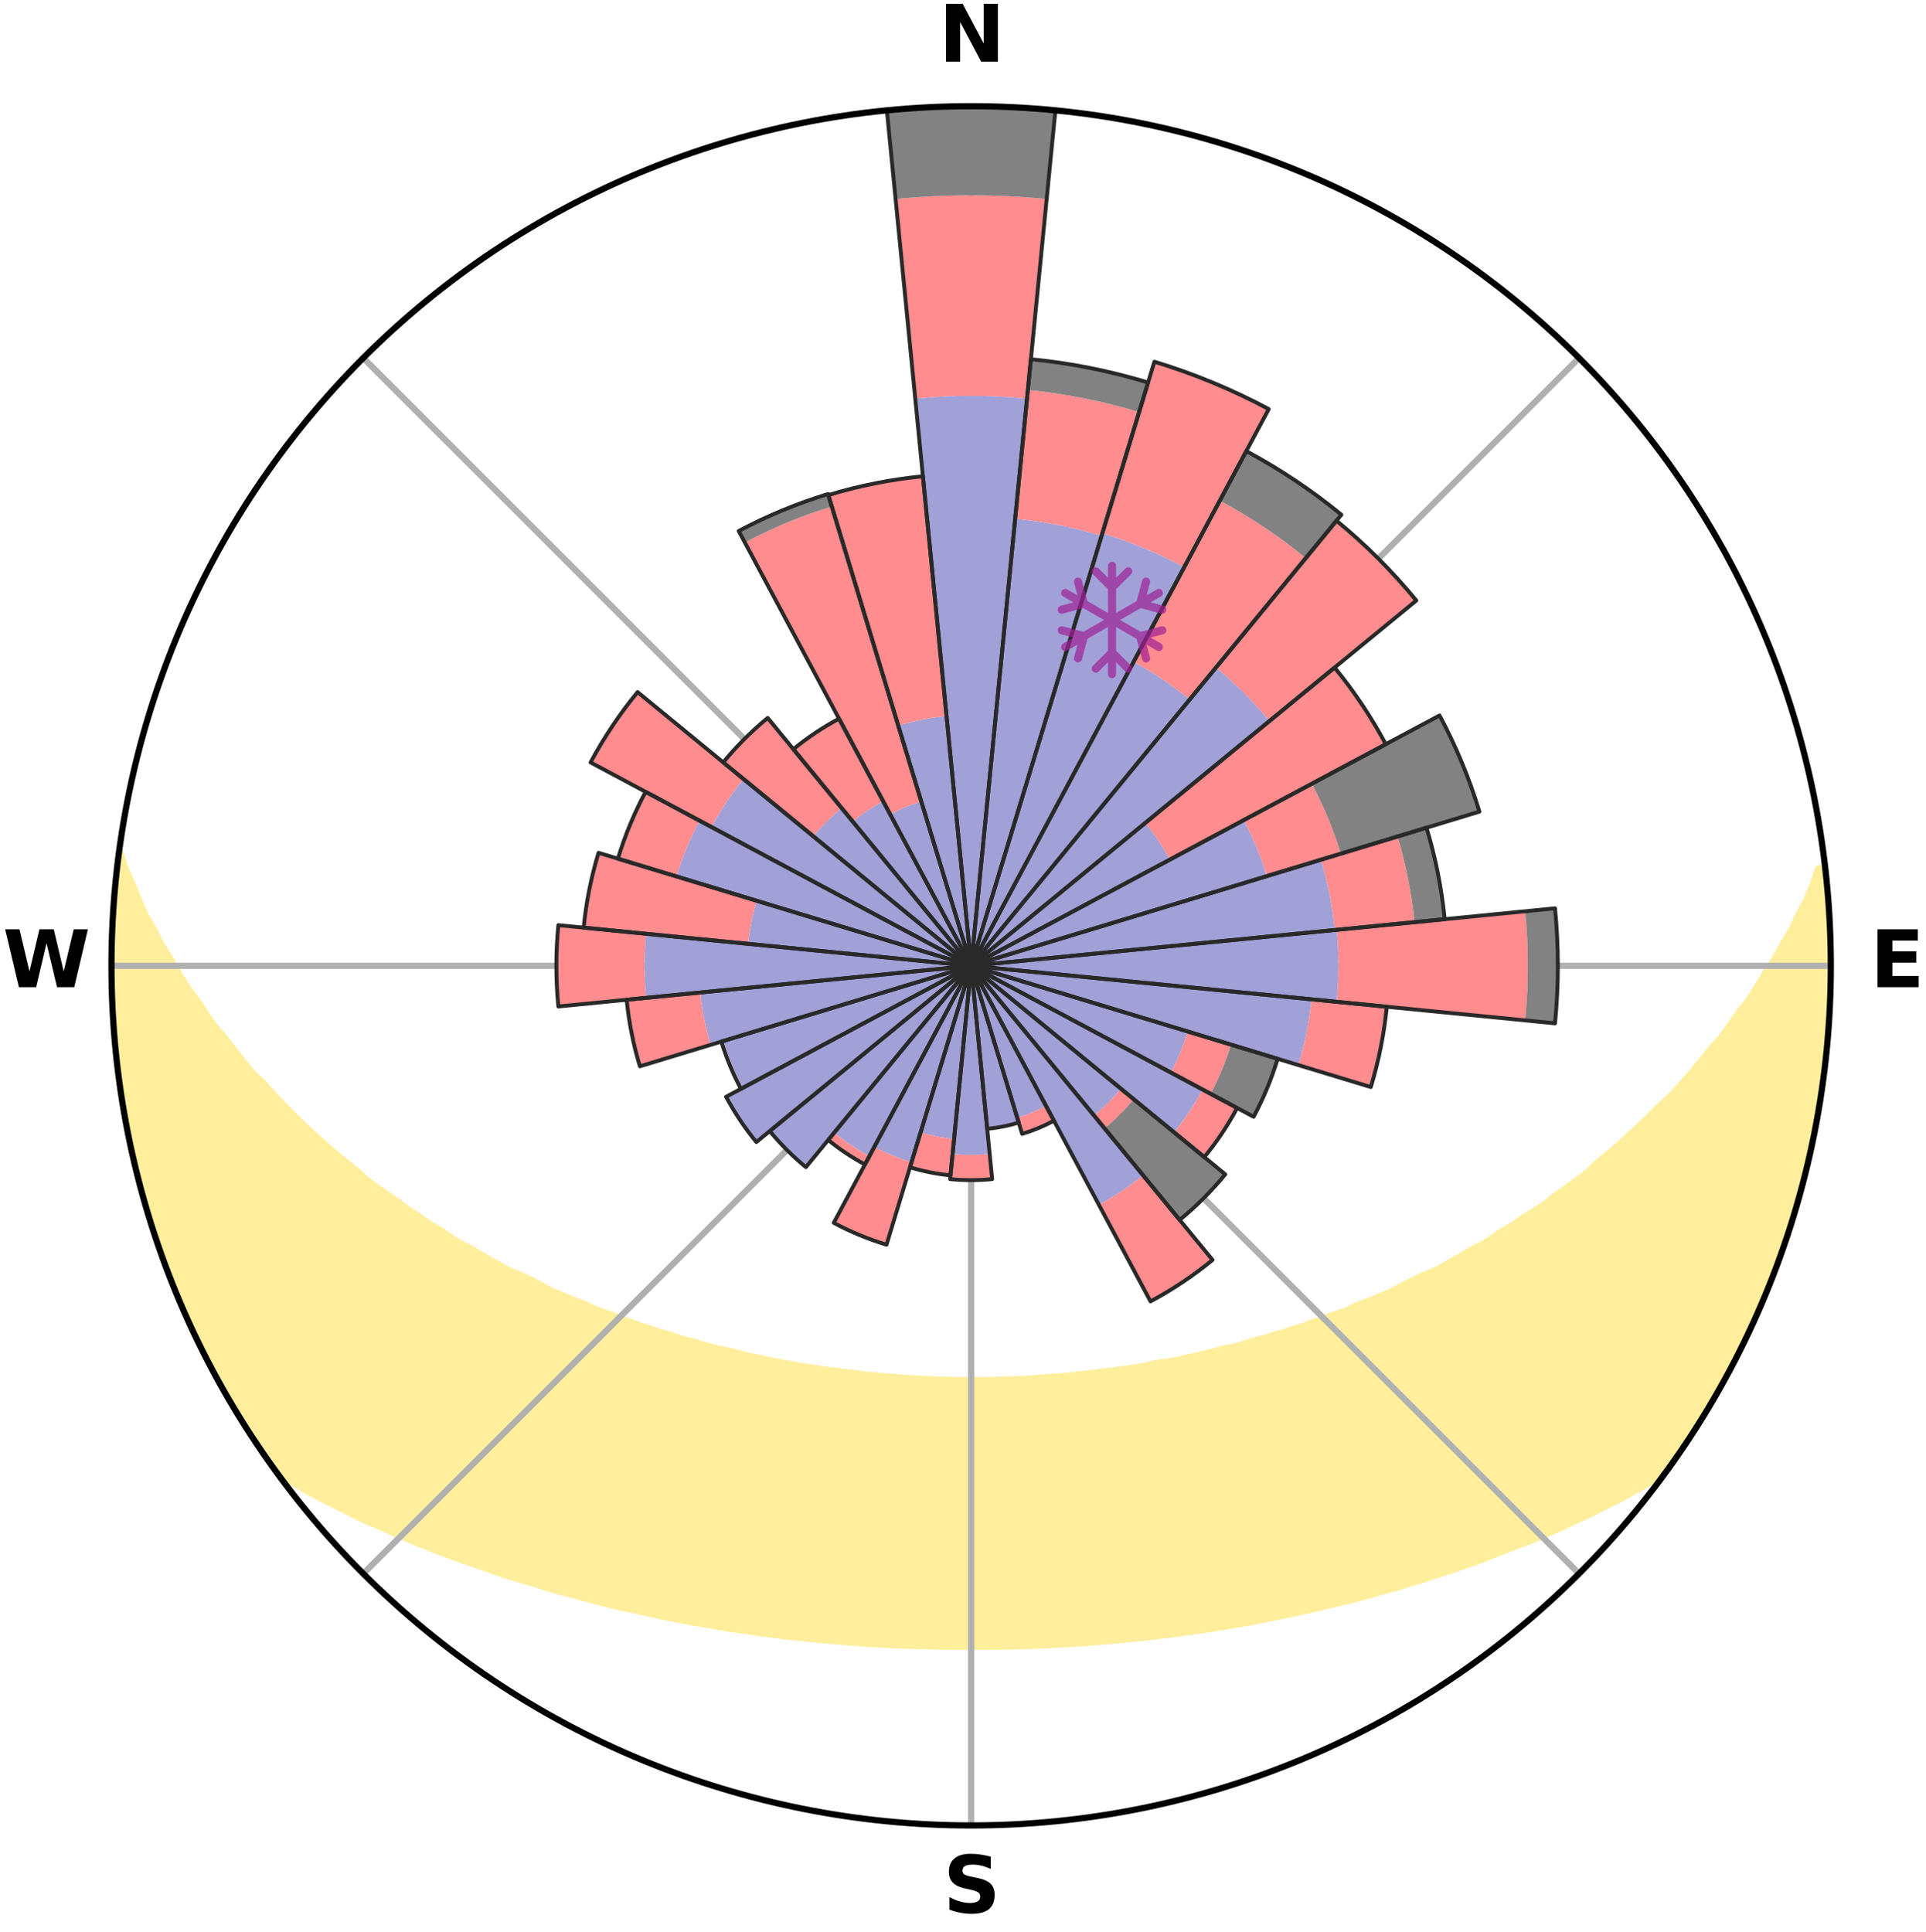 <?xml version="1.0" encoding="utf-8" standalone="no"?>
<!DOCTYPE svg PUBLIC "-//W3C//DTD SVG 1.1//EN"
  "http://www.w3.org/Graphics/SVG/1.1/DTD/svg11.dtd">
<svg xmlns:xlink="http://www.w3.org/1999/xlink" width="248.41pt" height="249.158pt" viewBox="0 0 248.41 249.158" xmlns="http://www.w3.org/2000/svg" version="1.1">
 <title>Ski Rose for Kasberg Grünau - Almtal</title>
 <defs>
  <style type="text/css">*{stroke-linejoin: round; stroke-linecap: butt}</style>
 </defs>
 <g id="figure_1">
  <g id="patch_1">
   <path d="M 0 249.158 
L 248.41 249.158 
L 248.41 0 
L 0 0 
z
" style="fill: #ffffff"/>
  </g>
  <g id="axes_1">
   <g id="patch_2">
    <path d="M 236.135 124.579 
C 236.135 110.018 233.267 95.599 227.695 82.147 
C 222.122 68.695 213.955 56.471 203.659 46.175 
C 193.363 35.879 181.139 27.711 167.687 22.139 
C 154.235 16.567 139.815 13.699 125.255 13.699 
C 110.694 13.699 96.275 16.567 82.823 22.139 
C 69.371 27.711 57.147 35.879 46.851 46.175 
C 36.555 56.471 28.387 68.695 22.815 82.147 
C 17.243 95.599 14.375 110.018 14.375 124.579 
C 14.375 139.14 17.243 153.559 22.815 167.011 
C 28.387 180.463 36.555 192.687 46.851 202.983 
C 57.147 213.279 69.371 221.447 82.823 227.019 
C 96.275 232.591 110.694 235.459 125.255 235.459 
C 139.815 235.459 154.235 232.591 167.687 227.019 
C 181.139 221.447 193.363 213.279 203.659 202.983 
C 213.955 192.687 222.122 180.463 227.695 167.011 
C 233.267 153.559 236.135 139.14 236.135 124.579 
M 125.255 124.579 
C 125.255 124.579 125.255 124.579 125.255 124.579 
C 125.255 124.579 125.255 124.579 125.255 124.579 
C 125.255 124.579 125.255 124.579 125.255 124.579 
C 125.255 124.579 125.255 124.579 125.255 124.579 
C 125.255 124.579 125.255 124.579 125.255 124.579 
C 125.255 124.579 125.255 124.579 125.255 124.579 
C 125.255 124.579 125.255 124.579 125.255 124.579 
C 125.255 124.579 125.255 124.579 125.255 124.579 
C 125.255 124.579 125.255 124.579 125.255 124.579 
C 125.255 124.579 125.255 124.579 125.255 124.579 
C 125.255 124.579 125.255 124.579 125.255 124.579 
C 125.255 124.579 125.255 124.579 125.255 124.579 
C 125.255 124.579 125.255 124.579 125.255 124.579 
C 125.255 124.579 125.255 124.579 125.255 124.579 
C 125.255 124.579 125.255 124.579 125.255 124.579 
C 125.255 124.579 125.255 124.579 125.255 124.579 
z
" style="fill: #ffffff"/>
   </g>
   <g id="PolyCollection_1">
    <defs>
     <path id="m0d321fd64e" d="M 235.3 -137.117 
L 234.59 -137.036 
L 233.871 -135.038 
L 233.084 -133.065 
L 232.042 -131.11 
L 231.144 -129.202 
L 230.002 -127.322 
L 229.02 -125.485 
L 227.799 -123.684 
L 226.747 -121.921 
L 225.663 -120.195 
L 224.345 -118.518 
L 223.203 -116.87 
L 222.035 -115.26 
L 220.638 -113.712 
L 219.421 -112.182 
L 218.182 -110.691 
L 216.922 -109.239 
L 215.642 -107.827 
L 214.147 -106.494 
L 212.834 -105.163 
L 211.505 -103.872 
L 210.162 -102.621 
L 208.806 -101.408 
L 207.439 -100.235 
L 206.062 -99.101 
L 204.861 -97.943 
L 203.464 -96.884 
L 202.061 -95.862 
L 200.653 -94.879 
L 199.416 -93.86 
L 197.998 -92.949 
L 196.578 -92.075 
L 195.326 -91.157 
L 193.903 -90.352 
L 192.644 -89.499 
L 191.381 -88.676 
L 189.96 -87.971 
L 188.696 -87.209 
L 187.432 -86.477 
L 186.167 -85.774 
L 184.904 -85.098 
L 183.502 -84.547 
L 182.245 -83.928 
L 180.992 -83.336 
L 179.872 -82.67 
L 178.624 -82.128 
L 177.38 -81.61 
L 176.142 -81.117 
L 174.911 -80.647 
L 173.798 -80.098 
L 172.577 -79.672 
L 171.363 -79.268 
L 170.259 -78.782 
L 169.059 -78.419 
L 167.962 -77.972 
L 166.777 -77.647 
L 165.689 -77.237 
L 164.52 -76.947 
L 163.441 -76.573 
L 162.289 -76.315 
L 161.221 -75.974 
L 160.157 -75.648 
L 159.097 -75.339 
L 157.979 -75.139 
L 156.931 -74.858 
L 155.888 -74.591 
L 154.85 -74.337 
L 153.816 -74.097 
L 152.788 -73.869 
L 151.765 -73.653 
L 150.747 -73.45 
L 149.696 -73.337 
L 148.691 -73.153 
L 147.723 -72.905 
L 146.726 -72.744 
L 145.733 -72.592 
L 144.745 -72.45 
L 143.762 -72.316 
L 142.784 -72.191 
L 141.81 -72.074 
L 140.84 -71.965 
L 139.874 -71.862 
L 138.913 -71.767 
L 137.966 -71.633 
L 137.01 -71.554 
L 136.058 -71.482 
L 135.108 -71.415 
L 134.162 -71.354 
L 133.222 -71.269 
L 132.279 -71.223 
L 131.339 -71.182 
L 130.4 -71.145 
L 129.463 -71.114 
L 128.527 -71.075 
L 127.592 -71.057 
L 126.657 -71.044 
L 125.722 -71.035 
L 124.788 -71.035 
L 123.853 -71.047 
L 122.918 -71.063 
L 121.983 -71.084 
L 121.047 -71.11 
L 120.111 -71.158 
L 119.173 -71.197 
L 118.233 -71.241 
L 117.291 -71.291 
L 116.347 -71.345 
L 115.406 -71.441 
L 114.458 -71.51 
L 113.506 -71.585 
L 112.552 -71.666 
L 111.593 -71.754 
L 110.646 -71.9 
L 109.682 -72.005 
L 108.713 -72.116 
L 107.741 -72.236 
L 106.764 -72.363 
L 105.783 -72.499 
L 104.797 -72.643 
L 103.806 -72.797 
L 102.81 -72.96 
L 101.809 -73.133 
L 100.804 -73.316 
L 99.793 -73.51 
L 98.777 -73.715 
L 97.756 -73.932 
L 96.73 -74.161 
L 95.699 -74.403 
L 94.663 -74.658 
L 93.623 -74.926 
L 92.515 -75.115 
L 91.462 -75.41 
L 90.404 -75.721 
L 89.343 -76.047 
L 88.201 -76.29 
L 87.129 -76.648 
L 86.052 -77.022 
L 84.886 -77.314 
L 83.8 -77.723 
L 82.618 -78.049 
L 81.524 -78.496 
L 80.327 -78.86 
L 79.226 -79.346 
L 78.016 -79.751 
L 76.798 -80.176 
L 75.687 -80.725 
L 74.459 -81.195 
L 73.224 -81.688 
L 71.984 -82.205 
L 70.738 -82.747 
L 69.621 -83.412 
L 68.371 -84.004 
L 67.118 -84.623 
L 65.719 -85.173 
L 64.459 -85.848 
L 63.198 -86.55 
L 61.936 -87.281 
L 60.675 -88.042 
L 59.258 -88.745 
L 57.998 -89.567 
L 56.742 -90.42 
L 55.322 -91.223 
L 54.072 -92.139 
L 52.656 -93.012 
L 51.416 -93.994 
L 50.007 -94.938 
L 48.602 -95.92 
L 47.202 -96.939 
L 45.994 -98.059 
L 44.61 -99.152 
L 43.236 -100.284 
L 41.871 -101.455 
L 40.519 -102.665 
L 39.179 -103.914 
L 37.853 -105.203 
L 36.543 -106.53 
L 35.249 -107.897 
L 33.973 -109.304 
L 32.516 -110.719 
L 31.28 -112.207 
L 30.065 -113.734 
L 28.875 -115.299 
L 27.505 -116.886 
L 26.366 -118.531 
L 25.255 -120.213 
L 23.969 -121.927 
L 22.919 -123.686 
L 21.902 -125.481 
L 20.719 -127.316 
L 19.778 -129.184 
L 18.68 -131.097 
L 17.83 -133.034 
L 17.035 -134.999 
L 16.121 -137.013 
L 15.472 -139.032 
L 15.472 -139.032 
L 15.472 -139.032 
L 15.162 -137.123 
L 14.983 -135.197 
L 14.739 -133.277 
L 14.625 -131.345 
L 14.544 -129.413 
L 14.496 -127.479 
L 14.384 -125.547 
L 14.401 -123.612 
L 14.45 -121.678 
L 14.53 -119.745 
L 14.642 -117.814 
L 14.868 -115.891 
L 14.953 -113.958 
L 15.159 -112.035 
L 15.396 -110.116 
L 15.663 -108.2 
L 15.959 -106.289 
L 16.286 -104.383 
L 16.733 -102.5 
L 17.044 -100.589 
L 17.464 -98.701 
L 17.914 -96.819 
L 18.556 -94.989 
L 18.997 -93.104 
L 19.538 -91.247 
L 20.11 -89.398 
L 20.776 -87.581 
L 21.409 -85.753 
L 22.163 -83.97 
L 22.858 -82.165 
L 23.584 -80.371 
L 24.401 -78.617 
L 25.193 -76.852 
L 26.078 -75.131 
L 26.939 -73.399 
L 27.835 -71.685 
L 28.768 -69.989 
L 29.747 -68.321 
L 30.762 -66.674 
L 31.771 -65.023 
L 32.803 -63.387 
L 33.893 -61.788 
L 35.009 -60.208 
L 36.397 -58.828 
L 38.189 -57.771 
L 39.948 -56.723 
L 41.784 -55.771 
L 43.626 -54.862 
L 45.418 -53.946 
L 47.214 -53.068 
L 49.067 -52.279 
L 50.862 -51.474 
L 52.656 -50.702 
L 54.446 -49.962 
L 56.233 -49.255 
L 58.014 -48.577 
L 59.79 -47.93 
L 61.56 -47.312 
L 63.324 -46.721 
L 65.039 -46.104 
L 66.789 -45.567 
L 68.531 -45.055 
L 70.232 -44.521 
L 71.925 -44.006 
L 73.644 -43.566 
L 75.326 -43.103 
L 76.999 -42.658 
L 78.669 -42.24 
L 80.329 -41.837 
L 82.007 -41.5 
L 83.655 -41.142 
L 85.275 -40.76 
L 86.908 -40.435 
L 88.537 -40.134 
L 90.156 -39.843 
L 91.771 -39.576 
L 93.365 -39.287 
L 94.966 -39.046 
L 96.562 -38.826 
L 98.142 -38.587 
L 99.725 -38.39 
L 101.295 -38.183 
L 102.869 -38.021 
L 104.432 -37.844 
L 105.994 -37.7 
L 107.549 -37.552 
L 109.105 -37.441 
L 110.653 -37.319 
L 112.198 -37.212 
L 113.742 -37.128 
L 115.282 -37.046 
L 116.82 -36.978 
L 118.357 -36.935 
L 119.892 -36.892 
L 121.425 -36.861 
L 122.957 -36.842 
L 124.489 -36.835 
L 126.021 -36.836 
L 127.552 -36.845 
L 129.085 -36.855 
L 130.618 -36.886 
L 132.153 -36.929 
L 133.69 -36.98 
L 135.228 -37.048 
L 136.768 -37.129 
L 138.31 -37.224 
L 139.858 -37.311 
L 141.407 -37.432 
L 142.961 -37.551 
L 144.516 -37.7 
L 146.074 -37.863 
L 147.643 -38.012 
L 149.209 -38.204 
L 150.786 -38.388 
L 152.36 -38.611 
L 153.951 -38.816 
L 155.545 -39.042 
L 157.134 -39.315 
L 158.743 -39.565 
L 160.355 -39.839 
L 161.978 -40.122 
L 163.588 -40.466 
L 165.219 -40.792 
L 166.861 -41.13 
L 168.506 -41.494 
L 170.162 -41.871 
L 171.82 -42.275 
L 173.514 -42.651 
L 175.191 -43.09 
L 176.87 -43.559 
L 178.56 -44.044 
L 180.287 -44.507 
L 181.984 -45.047 
L 183.726 -45.559 
L 185.441 -46.143 
L 187.197 -46.707 
L 188.961 -47.298 
L 190.731 -47.916 
L 192.46 -48.618 
L 194.24 -49.295 
L 196.025 -50.003 
L 197.867 -50.688 
L 199.661 -51.46 
L 201.457 -52.266 
L 203.253 -53.107 
L 205.101 -53.937 
L 206.894 -54.853 
L 208.74 -55.759 
L 210.516 -56.759 
L 212.331 -57.763 
L 214.128 -58.817 
L 215.517 -60.196 
L 216.626 -61.781 
L 217.706 -63.387 
L 218.742 -65.021 
L 219.791 -66.647 
L 220.724 -68.344 
L 221.71 -70.007 
L 222.644 -71.701 
L 223.529 -73.421 
L 224.473 -75.11 
L 225.248 -76.885 
L 226.117 -78.614 
L 226.938 -80.366 
L 227.639 -82.17 
L 228.356 -83.966 
L 229.026 -85.781 
L 229.748 -87.576 
L 230.383 -89.404 
L 230.915 -91.265 
L 231.562 -93.09 
L 232.003 -94.975 
L 232.564 -96.827 
L 233.058 -98.698 
L 233.373 -100.61 
L 233.812 -102.493 
L 234.21 -104.385 
L 234.557 -106.288 
L 234.878 -108.196 
L 235.159 -110.11 
L 235.399 -112.03 
L 235.604 -113.954 
L 235.773 -115.881 
L 235.904 -117.811 
L 235.998 -119.744 
L 236.061 -121.677 
L 236.084 -123.612 
L 236.071 -125.546 
L 236.024 -127.48 
L 235.949 -129.412 
L 235.834 -131.342 
L 235.686 -133.27 
L 235.512 -135.196 
L 235.3 -137.117 
z
" style="stroke: #ffee9c"/>
    </defs>
    <g clip-path="url(#p28869949c4)">
     <use xlink:href="#m0d321fd64e" x="0" y="249.158" style="fill: #ffee9c; stroke: #ffee9c"/>
    </g>
   </g>
   <g id="matplotlib.axis_1">
    <g id="xtick_1">
     <g id="line2d_1">
      <path d="M 125.255 124.579 
L 125.255 13.699 
" clip-path="url(#p28869949c4)" style="fill: none; stroke: #b0b0b0; stroke-width: 0.8; stroke-linecap: square"/>
     </g>
     <g id="text_1">
      <!-- N -->
      <g transform="translate(121.07 7.958) scale(0.1 -0.1)">
       <defs>
        <path id="DejaVuSans-Bold-4e" d="M 588 4666 
L 1931 4666 
L 3628 1466 
L 3628 4666 
L 4769 4666 
L 4769 0 
L 3425 0 
L 1728 3200 
L 1728 0 
L 588 0 
L 588 4666 
z
" transform="scale(0.016)"/>
       </defs>
       <use xlink:href="#DejaVuSans-Bold-4e"/>
      </g>
     </g>
    </g>
    <g id="xtick_2">
     <g id="line2d_2">
      <path d="M 125.255 124.579 
L 203.659 46.175 
" clip-path="url(#p28869949c4)" style="fill: none; stroke: #b0b0b0; stroke-width: 0.8; stroke-linecap: square"/>
     </g>
    </g>
    <g id="xtick_3">
     <g id="line2d_3">
      <path d="M 125.255 124.579 
L 236.135 124.579 
" clip-path="url(#p28869949c4)" style="fill: none; stroke: #b0b0b0; stroke-width: 0.8; stroke-linecap: square"/>
     </g>
     <g id="text_2">
      <!-- E -->
      <g transform="translate(241.219 127.338) scale(0.1 -0.1)">
       <defs>
        <path id="DejaVuSans-Bold-45" d="M 588 4666 
L 3834 4666 
L 3834 3756 
L 1791 3756 
L 1791 2888 
L 3713 2888 
L 3713 1978 
L 1791 1978 
L 1791 909 
L 3903 909 
L 3903 0 
L 588 0 
L 588 4666 
z
" transform="scale(0.016)"/>
       </defs>
       <use xlink:href="#DejaVuSans-Bold-45"/>
      </g>
     </g>
    </g>
    <g id="xtick_4">
     <g id="line2d_4">
      <path d="M 125.255 124.579 
L 203.659 202.983 
" clip-path="url(#p28869949c4)" style="fill: none; stroke: #b0b0b0; stroke-width: 0.8; stroke-linecap: square"/>
     </g>
    </g>
    <g id="xtick_5">
     <g id="line2d_5">
      <path d="M 125.255 124.579 
L 125.255 235.459 
" clip-path="url(#p28869949c4)" style="fill: none; stroke: #b0b0b0; stroke-width: 0.8; stroke-linecap: square"/>
     </g>
     <g id="text_3">
      <!-- S -->
      <g transform="translate(121.654 246.718) scale(0.1 -0.1)">
       <defs>
        <path id="DejaVuSans-Bold-53" d="M 3834 4519 
L 3834 3531 
Q 3450 3703 3084 3790 
Q 2719 3878 2394 3878 
Q 1963 3878 1756 3759 
Q 1550 3641 1550 3391 
Q 1550 3203 1689 3098 
Q 1828 2994 2194 2919 
L 2706 2816 
Q 3484 2659 3812 2340 
Q 4141 2022 4141 1434 
Q 4141 663 3683 286 
Q 3225 -91 2284 -91 
Q 1841 -91 1394 -6 
Q 947 78 500 244 
L 500 1259 
Q 947 1022 1364 901 
Q 1781 781 2169 781 
Q 2563 781 2772 912 
Q 2981 1044 2981 1288 
Q 2981 1506 2839 1625 
Q 2697 1744 2272 1838 
L 1806 1941 
Q 1106 2091 782 2419 
Q 459 2747 459 3303 
Q 459 4000 909 4375 
Q 1359 4750 2203 4750 
Q 2588 4750 2994 4692 
Q 3400 4634 3834 4519 
z
" transform="scale(0.016)"/>
       </defs>
       <use xlink:href="#DejaVuSans-Bold-53"/>
      </g>
     </g>
    </g>
    <g id="xtick_6">
     <g id="line2d_6">
      <path d="M 125.255 124.579 
L 46.851 202.983 
" clip-path="url(#p28869949c4)" style="fill: none; stroke: #b0b0b0; stroke-width: 0.8; stroke-linecap: square"/>
     </g>
    </g>
    <g id="xtick_7">
     <g id="line2d_7">
      <path d="M 125.255 124.579 
L 14.375 124.579 
" clip-path="url(#p28869949c4)" style="fill: none; stroke: #b0b0b0; stroke-width: 0.8; stroke-linecap: square"/>
     </g>
     <g id="text_4">
      <!-- W -->
      <g transform="translate(0.36 127.338) scale(0.1 -0.1)">
       <defs>
        <path id="DejaVuSans-Bold-57" d="M 191 4666 
L 1344 4666 
L 2150 1275 
L 2950 4666 
L 4109 4666 
L 4909 1275 
L 5716 4666 
L 6859 4666 
L 5759 0 
L 4372 0 
L 3525 3547 
L 2688 0 
L 1300 0 
L 191 4666 
z
" transform="scale(0.016)"/>
       </defs>
       <use xlink:href="#DejaVuSans-Bold-57"/>
      </g>
     </g>
    </g>
    <g id="xtick_8">
     <g id="line2d_8">
      <path d="M 125.255 124.579 
L 46.851 46.175 
" clip-path="url(#p28869949c4)" style="fill: none; stroke: #b0b0b0; stroke-width: 0.8; stroke-linecap: square"/>
     </g>
    </g>
   </g>
   <g id="matplotlib.axis_2"/>
   <g id="patch_3">
    <path d="M 125.255 124.579 
C 125.255 124.579 125.255 124.579 125.255 124.579 
C 125.255 124.579 125.255 124.579 125.255 124.579 
L 125.255 124.579 
C 125.255 124.579 125.255 124.579 125.255 124.579 
C 125.255 124.579 125.255 124.579 125.255 124.579 
z
" clip-path="url(#p28869949c4)" style="fill: #d9d9d9"/>
   </g>
   <g id="patch_4">
    <path d="M 125.255 124.579 
C 125.255 124.579 125.255 124.579 125.255 124.579 
C 125.255 124.579 125.255 124.579 125.255 124.579 
L 125.255 124.579 
C 125.255 124.579 125.255 124.579 125.255 124.579 
C 125.255 124.579 125.255 124.579 125.255 124.579 
z
" clip-path="url(#p28869949c4)" style="fill: #d9d9d9"/>
   </g>
   <g id="patch_5">
    <path d="M 125.255 124.579 
C 125.255 124.579 125.255 124.579 125.255 124.579 
C 125.255 124.579 125.255 124.579 125.255 124.579 
L 125.255 124.579 
C 125.255 124.579 125.255 124.579 125.255 124.579 
C 125.255 124.579 125.255 124.579 125.255 124.579 
z
" clip-path="url(#p28869949c4)" style="fill: #d9d9d9"/>
   </g>
   <g id="patch_6">
    <path d="M 125.255 124.579 
C 125.255 124.579 125.255 124.579 125.255 124.579 
C 125.255 124.579 125.255 124.579 125.255 124.579 
L 125.255 124.579 
C 125.255 124.579 125.255 124.579 125.255 124.579 
C 125.255 124.579 125.255 124.579 125.255 124.579 
z
" clip-path="url(#p28869949c4)" style="fill: #d9d9d9"/>
   </g>
   <g id="patch_7">
    <path d="M 125.255 124.579 
C 125.255 124.579 125.255 124.579 125.255 124.579 
C 125.255 124.579 125.255 124.579 125.255 124.579 
L 125.255 124.579 
C 125.255 124.579 125.255 124.579 125.255 124.579 
C 125.255 124.579 125.255 124.579 125.255 124.579 
z
" clip-path="url(#p28869949c4)" style="fill: #d9d9d9"/>
   </g>
   <g id="patch_8">
    <path d="M 125.255 124.579 
C 125.255 124.579 125.255 124.579 125.255 124.579 
C 125.255 124.579 125.255 124.579 125.255 124.579 
L 125.255 124.579 
C 125.255 124.579 125.255 124.579 125.255 124.579 
C 125.255 124.579 125.255 124.579 125.255 124.579 
z
" clip-path="url(#p28869949c4)" style="fill: #d9d9d9"/>
   </g>
   <g id="patch_9">
    <path d="M 125.255 124.579 
C 125.255 124.579 125.255 124.579 125.255 124.579 
C 125.255 124.579 125.255 124.579 125.255 124.579 
L 125.255 124.579 
C 125.255 124.579 125.255 124.579 125.255 124.579 
C 125.255 124.579 125.255 124.579 125.255 124.579 
z
" clip-path="url(#p28869949c4)" style="fill: #d9d9d9"/>
   </g>
   <g id="patch_10">
    <path d="M 125.255 124.579 
C 125.255 124.579 125.255 124.579 125.255 124.579 
C 125.255 124.579 125.255 124.579 125.255 124.579 
L 125.255 124.579 
C 125.255 124.579 125.255 124.579 125.255 124.579 
C 125.255 124.579 125.255 124.579 125.255 124.579 
z
" clip-path="url(#p28869949c4)" style="fill: #d9d9d9"/>
   </g>
   <g id="patch_11">
    <path d="M 125.255 124.579 
C 125.255 124.579 125.255 124.579 125.255 124.579 
C 125.255 124.579 125.255 124.579 125.255 124.579 
L 125.255 124.579 
C 125.255 124.579 125.255 124.579 125.255 124.579 
C 125.255 124.579 125.255 124.579 125.255 124.579 
z
" clip-path="url(#p28869949c4)" style="fill: #d9d9d9"/>
   </g>
   <g id="patch_12">
    <path d="M 125.255 124.579 
C 125.255 124.579 125.255 124.579 125.255 124.579 
C 125.255 124.579 125.255 124.579 125.255 124.579 
L 125.255 124.579 
C 125.255 124.579 125.255 124.579 125.255 124.579 
C 125.255 124.579 125.255 124.579 125.255 124.579 
z
" clip-path="url(#p28869949c4)" style="fill: #d9d9d9"/>
   </g>
   <g id="patch_13">
    <path d="M 125.255 124.579 
C 125.255 124.579 125.255 124.579 125.255 124.579 
C 125.255 124.579 125.255 124.579 125.255 124.579 
L 125.255 124.579 
C 125.255 124.579 125.255 124.579 125.255 124.579 
C 125.255 124.579 125.255 124.579 125.255 124.579 
z
" clip-path="url(#p28869949c4)" style="fill: #d9d9d9"/>
   </g>
   <g id="patch_14">
    <path d="M 125.255 124.579 
C 125.255 124.579 125.255 124.579 125.255 124.579 
C 125.255 124.579 125.255 124.579 125.255 124.579 
L 125.255 124.579 
C 125.255 124.579 125.255 124.579 125.255 124.579 
C 125.255 124.579 125.255 124.579 125.255 124.579 
z
" clip-path="url(#p28869949c4)" style="fill: #d9d9d9"/>
   </g>
   <g id="patch_15">
    <path d="M 125.255 124.579 
C 125.255 124.579 125.255 124.579 125.255 124.579 
C 125.255 124.579 125.255 124.579 125.255 124.579 
L 125.255 124.579 
C 125.255 124.579 125.255 124.579 125.255 124.579 
C 125.255 124.579 125.255 124.579 125.255 124.579 
z
" clip-path="url(#p28869949c4)" style="fill: #d9d9d9"/>
   </g>
   <g id="patch_16">
    <path d="M 125.255 124.579 
C 125.255 124.579 125.255 124.579 125.255 124.579 
C 125.255 124.579 125.255 124.579 125.255 124.579 
L 125.255 124.579 
C 125.255 124.579 125.255 124.579 125.255 124.579 
C 125.255 124.579 125.255 124.579 125.255 124.579 
z
" clip-path="url(#p28869949c4)" style="fill: #d9d9d9"/>
   </g>
   <g id="patch_17">
    <path d="M 125.255 124.579 
C 125.255 124.579 125.255 124.579 125.255 124.579 
C 125.255 124.579 125.255 124.579 125.255 124.579 
L 125.255 124.579 
C 125.255 124.579 125.255 124.579 125.255 124.579 
C 125.255 124.579 125.255 124.579 125.255 124.579 
z
" clip-path="url(#p28869949c4)" style="fill: #d9d9d9"/>
   </g>
   <g id="patch_18">
    <path d="M 125.255 124.579 
C 125.255 124.579 125.255 124.579 125.255 124.579 
C 125.255 124.579 125.255 124.579 125.255 124.579 
L 125.255 124.579 
C 125.255 124.579 125.255 124.579 125.255 124.579 
C 125.255 124.579 125.255 124.579 125.255 124.579 
z
" clip-path="url(#p28869949c4)" style="fill: #d9d9d9"/>
   </g>
   <g id="patch_19">
    <path d="M 125.255 124.579 
C 125.255 124.579 125.255 124.579 125.255 124.579 
C 125.255 124.579 125.255 124.579 125.255 124.579 
L 125.255 124.579 
C 125.255 124.579 125.255 124.579 125.255 124.579 
C 125.255 124.579 125.255 124.579 125.255 124.579 
z
" clip-path="url(#p28869949c4)" style="fill: #d9d9d9"/>
   </g>
   <g id="patch_20">
    <path d="M 125.255 124.579 
C 125.255 124.579 125.255 124.579 125.255 124.579 
C 125.255 124.579 125.255 124.579 125.255 124.579 
L 125.255 124.579 
C 125.255 124.579 125.255 124.579 125.255 124.579 
C 125.255 124.579 125.255 124.579 125.255 124.579 
z
" clip-path="url(#p28869949c4)" style="fill: #d9d9d9"/>
   </g>
   <g id="patch_21">
    <path d="M 125.255 124.579 
C 125.255 124.579 125.255 124.579 125.255 124.579 
C 125.255 124.579 125.255 124.579 125.255 124.579 
L 125.255 124.579 
C 125.255 124.579 125.255 124.579 125.255 124.579 
C 125.255 124.579 125.255 124.579 125.255 124.579 
z
" clip-path="url(#p28869949c4)" style="fill: #d9d9d9"/>
   </g>
   <g id="patch_22">
    <path d="M 125.255 124.579 
C 125.255 124.579 125.255 124.579 125.255 124.579 
C 125.255 124.579 125.255 124.579 125.255 124.579 
L 125.255 124.579 
C 125.255 124.579 125.255 124.579 125.255 124.579 
C 125.255 124.579 125.255 124.579 125.255 124.579 
z
" clip-path="url(#p28869949c4)" style="fill: #d9d9d9"/>
   </g>
   <g id="patch_23">
    <path d="M 125.255 124.579 
C 125.255 124.579 125.255 124.579 125.255 124.579 
C 125.255 124.579 125.255 124.579 125.255 124.579 
L 125.255 124.579 
C 125.255 124.579 125.255 124.579 125.255 124.579 
C 125.255 124.579 125.255 124.579 125.255 124.579 
z
" clip-path="url(#p28869949c4)" style="fill: #d9d9d9"/>
   </g>
   <g id="patch_24">
    <path d="M 125.255 124.579 
C 125.255 124.579 125.255 124.579 125.255 124.579 
C 125.255 124.579 125.255 124.579 125.255 124.579 
L 125.255 124.579 
C 125.255 124.579 125.255 124.579 125.255 124.579 
C 125.255 124.579 125.255 124.579 125.255 124.579 
z
" clip-path="url(#p28869949c4)" style="fill: #d9d9d9"/>
   </g>
   <g id="patch_25">
    <path d="M 125.255 124.579 
C 125.255 124.579 125.255 124.579 125.255 124.579 
C 125.255 124.579 125.255 124.579 125.255 124.579 
L 125.255 124.579 
C 125.255 124.579 125.255 124.579 125.255 124.579 
C 125.255 124.579 125.255 124.579 125.255 124.579 
z
" clip-path="url(#p28869949c4)" style="fill: #d9d9d9"/>
   </g>
   <g id="patch_26">
    <path d="M 125.255 124.579 
C 125.255 124.579 125.255 124.579 125.255 124.579 
C 125.255 124.579 125.255 124.579 125.255 124.579 
L 125.255 124.579 
C 125.255 124.579 125.255 124.579 125.255 124.579 
C 125.255 124.579 125.255 124.579 125.255 124.579 
z
" clip-path="url(#p28869949c4)" style="fill: #d9d9d9"/>
   </g>
   <g id="patch_27">
    <path d="M 125.255 124.579 
C 125.255 124.579 125.255 124.579 125.255 124.579 
C 125.255 124.579 125.255 124.579 125.255 124.579 
L 125.255 124.579 
C 125.255 124.579 125.255 124.579 125.255 124.579 
C 125.255 124.579 125.255 124.579 125.255 124.579 
z
" clip-path="url(#p28869949c4)" style="fill: #d9d9d9"/>
   </g>
   <g id="patch_28">
    <path d="M 125.255 124.579 
C 125.255 124.579 125.255 124.579 125.255 124.579 
C 125.255 124.579 125.255 124.579 125.255 124.579 
L 125.255 124.579 
C 125.255 124.579 125.255 124.579 125.255 124.579 
C 125.255 124.579 125.255 124.579 125.255 124.579 
z
" clip-path="url(#p28869949c4)" style="fill: #d9d9d9"/>
   </g>
   <g id="patch_29">
    <path d="M 125.255 124.579 
C 125.255 124.579 125.255 124.579 125.255 124.579 
C 125.255 124.579 125.255 124.579 125.255 124.579 
L 125.255 124.579 
C 125.255 124.579 125.255 124.579 125.255 124.579 
C 125.255 124.579 125.255 124.579 125.255 124.579 
z
" clip-path="url(#p28869949c4)" style="fill: #d9d9d9"/>
   </g>
   <g id="patch_30">
    <path d="M 125.255 124.579 
C 125.255 124.579 125.255 124.579 125.255 124.579 
C 125.255 124.579 125.255 124.579 125.255 124.579 
L 125.255 124.579 
C 125.255 124.579 125.255 124.579 125.255 124.579 
C 125.255 124.579 125.255 124.579 125.255 124.579 
z
" clip-path="url(#p28869949c4)" style="fill: #d9d9d9"/>
   </g>
   <g id="patch_31">
    <path d="M 125.255 124.579 
C 125.255 124.579 125.255 124.579 125.255 124.579 
C 125.255 124.579 125.255 124.579 125.255 124.579 
L 125.255 124.579 
C 125.255 124.579 125.255 124.579 125.255 124.579 
C 125.255 124.579 125.255 124.579 125.255 124.579 
z
" clip-path="url(#p28869949c4)" style="fill: #d9d9d9"/>
   </g>
   <g id="patch_32">
    <path d="M 125.255 124.579 
C 125.255 124.579 125.255 124.579 125.255 124.579 
C 125.255 124.579 125.255 124.579 125.255 124.579 
L 125.255 124.579 
C 125.255 124.579 125.255 124.579 125.255 124.579 
C 125.255 124.579 125.255 124.579 125.255 124.579 
z
" clip-path="url(#p28869949c4)" style="fill: #d9d9d9"/>
   </g>
   <g id="patch_33">
    <path d="M 125.255 124.579 
C 125.255 124.579 125.255 124.579 125.255 124.579 
C 125.255 124.579 125.255 124.579 125.255 124.579 
L 125.255 124.579 
C 125.255 124.579 125.255 124.579 125.255 124.579 
C 125.255 124.579 125.255 124.579 125.255 124.579 
z
" clip-path="url(#p28869949c4)" style="fill: #d9d9d9"/>
   </g>
   <g id="patch_34">
    <path d="M 125.255 124.579 
C 125.255 124.579 125.255 124.579 125.255 124.579 
C 125.255 124.579 125.255 124.579 125.255 124.579 
L 125.255 124.579 
C 125.255 124.579 125.255 124.579 125.255 124.579 
C 125.255 124.579 125.255 124.579 125.255 124.579 
z
" clip-path="url(#p28869949c4)" style="fill: #d9d9d9"/>
   </g>
   <g id="patch_35">
    <path d="M 125.255 124.579 
C 125.255 124.579 125.255 124.579 125.255 124.579 
C 125.255 124.579 125.255 124.579 125.255 124.579 
L 132.462 51.407 
C 130.067 51.171 127.661 51.053 125.255 51.053 
C 122.848 51.053 120.443 51.171 118.048 51.407 
z
" clip-path="url(#p28869949c4)" style="fill: #a1a1d8"/>
   </g>
   <g id="patch_36">
    <path d="M 125.255 124.579 
C 125.255 124.579 125.255 124.579 125.255 124.579 
C 125.255 124.579 125.255 124.579 125.255 124.579 
L 142.081 69.112 
C 140.265 68.561 138.424 68.1 136.563 67.73 
C 134.702 67.36 132.824 67.081 130.936 66.895 
z
" clip-path="url(#p28869949c4)" style="fill: #a1a1d8"/>
   </g>
   <g id="patch_37">
    <path d="M 125.255 124.579 
C 125.255 124.579 125.255 124.579 125.255 124.579 
C 125.255 124.579 125.255 124.579 125.255 124.579 
L 152.74 73.157 
C 151.057 72.257 149.331 71.441 147.568 70.711 
C 145.805 69.98 144.007 69.337 142.18 68.783 
z
" clip-path="url(#p28869949c4)" style="fill: #a1a1d8"/>
   </g>
   <g id="patch_38">
    <path d="M 125.255 124.579 
C 125.255 124.579 125.255 124.579 125.255 124.579 
C 125.255 124.579 125.255 124.579 125.255 124.579 
L 153.451 90.223 
C 152.326 89.3 151.157 88.433 149.947 87.624 
C 148.738 86.816 147.489 86.068 146.206 85.382 
z
" clip-path="url(#p28869949c4)" style="fill: #a1a1d8"/>
   </g>
   <g id="patch_39">
    <path d="M 125.255 124.579 
C 125.255 124.579 125.255 124.579 125.255 124.579 
C 125.255 124.579 125.255 124.579 125.255 124.579 
L 163.731 93.002 
C 162.698 91.743 161.603 90.535 160.451 89.383 
C 159.299 88.231 158.091 87.136 156.832 86.103 
z
" clip-path="url(#p28869949c4)" style="fill: #a1a1d8"/>
   </g>
   <g id="patch_40">
    <path d="M 125.255 124.579 
C 125.255 124.579 125.255 124.579 125.255 124.579 
C 125.255 124.579 125.255 124.579 125.255 124.579 
L 150.882 110.881 
C 150.433 110.042 149.944 109.226 149.416 108.435 
C 148.887 107.645 148.32 106.88 147.717 106.145 
z
" clip-path="url(#p28869949c4)" style="fill: #a1a1d8"/>
   </g>
   <g id="patch_41">
    <path d="M 125.255 124.579 
C 125.255 124.579 125.255 124.579 125.255 124.579 
C 125.255 124.579 125.255 124.579 125.255 124.579 
L 163.397 113.009 
C 163.019 111.76 162.579 110.531 162.08 109.326 
C 161.58 108.12 161.022 106.94 160.407 105.79 
z
" clip-path="url(#p28869949c4)" style="fill: #a1a1d8"/>
   </g>
   <g id="patch_42">
    <path d="M 125.255 124.579 
C 125.255 124.579 125.255 124.579 125.255 124.579 
C 125.255 124.579 125.255 124.579 125.255 124.579 
L 172.166 119.959 
C 172.015 118.423 171.788 116.896 171.487 115.383 
C 171.186 113.87 170.811 112.372 170.363 110.896 
z
" clip-path="url(#p28869949c4)" style="fill: #a1a1d8"/>
   </g>
   <g id="patch_43">
    <path d="M 125.255 124.579 
C 125.255 124.579 125.255 124.579 125.255 124.579 
C 125.255 124.579 125.255 124.579 125.255 124.579 
L 172.4 129.222 
C 172.552 127.679 172.628 126.13 172.628 124.579 
C 172.628 123.028 172.552 121.479 172.4 119.936 
z
" clip-path="url(#p28869949c4)" style="fill: #a1a1d8"/>
   </g>
   <g id="patch_44">
    <path d="M 125.255 124.579 
C 125.255 124.579 125.255 124.579 125.255 124.579 
C 125.255 124.579 125.255 124.579 125.255 124.579 
L 167.474 137.386 
C 167.893 136.004 168.244 134.603 168.526 133.186 
C 168.808 131.77 169.02 130.341 169.161 128.903 
z
" clip-path="url(#p28869949c4)" style="fill: #a1a1d8"/>
   </g>
   <g id="patch_45">
    <path d="M 125.255 124.579 
C 125.255 124.579 125.255 124.579 125.255 124.579 
C 125.255 124.579 125.255 124.579 125.255 124.579 
L 151.016 138.349 
C 151.467 137.506 151.876 136.641 152.242 135.757 
C 152.608 134.874 152.93 133.973 153.208 133.058 
z
" clip-path="url(#p28869949c4)" style="fill: #a1a1d8"/>
   </g>
   <g id="patch_46">
    <path d="M 125.255 124.579 
C 125.255 124.579 125.255 124.579 125.255 124.579 
C 125.255 124.579 125.255 124.579 125.255 124.579 
L 151.43 146.06 
C 152.133 145.203 152.793 144.313 153.409 143.391 
C 154.025 142.47 154.595 141.518 155.117 140.541 
z
" clip-path="url(#p28869949c4)" style="fill: #a1a1d8"/>
   </g>
   <g id="patch_47">
    <path d="M 125.255 124.579 
C 125.255 124.579 125.255 124.579 125.255 124.579 
C 125.255 124.579 125.255 124.579 125.255 124.579 
L 141.107 143.895 
C 141.739 143.376 142.345 142.826 142.924 142.248 
C 143.502 141.67 144.052 141.063 144.571 140.431 
z
" clip-path="url(#p28869949c4)" style="fill: #a1a1d8"/>
   </g>
   <g id="patch_48">
    <path d="M 125.255 124.579 
C 125.255 124.579 125.255 124.579 125.255 124.579 
C 125.255 124.579 125.255 124.579 125.255 124.579 
L 141.734 155.41 
C 142.743 154.87 143.725 154.282 144.677 153.646 
C 145.628 153.01 146.548 152.328 147.432 151.602 
z
" clip-path="url(#p28869949c4)" style="fill: #a1a1d8"/>
   </g>
   <g id="patch_49">
    <path d="M 125.255 124.579 
C 125.255 124.579 125.255 124.579 125.255 124.579 
C 125.255 124.579 125.255 124.579 125.255 124.579 
L 131.204 144.19 
C 131.846 143.995 132.477 143.769 133.097 143.512 
C 133.717 143.255 134.324 142.968 134.915 142.652 
z
" clip-path="url(#p28869949c4)" style="fill: #a1a1d8"/>
   </g>
   <g id="patch_50">
    <path d="M 125.255 124.579 
C 125.255 124.579 125.255 124.579 125.255 124.579 
C 125.255 124.579 125.255 124.579 125.255 124.579 
L 127.326 145.611 
C 128.015 145.543 128.699 145.441 129.378 145.306 
C 130.056 145.172 130.728 145.003 131.39 144.803 
z
" clip-path="url(#p28869949c4)" style="fill: #a1a1d8"/>
   </g>
   <g id="patch_51">
    <path d="M 125.255 124.579 
C 125.255 124.579 125.255 124.579 125.255 124.579 
C 125.255 124.579 125.255 124.579 125.255 124.579 
L 122.863 148.864 
C 123.658 148.943 124.456 148.982 125.255 148.982 
C 126.054 148.982 126.852 148.943 127.647 148.864 
z
" clip-path="url(#p28869949c4)" style="fill: #a1a1d8"/>
   </g>
   <g id="patch_52">
    <path d="M 125.255 124.579 
C 125.255 124.579 125.255 124.579 125.255 124.579 
C 125.255 124.579 125.255 124.579 125.255 124.579 
L 118.735 146.071 
C 119.439 146.284 120.152 146.463 120.873 146.606 
C 121.594 146.75 122.322 146.858 123.053 146.93 
z
" clip-path="url(#p28869949c4)" style="fill: #a1a1d8"/>
   </g>
   <g id="patch_53">
    <path d="M 125.255 124.579 
C 125.255 124.579 125.255 124.579 125.255 124.579 
C 125.255 124.579 125.255 124.579 125.255 124.579 
L 112.764 147.948 
C 113.529 148.357 114.313 148.728 115.114 149.06 
C 115.916 149.392 116.733 149.684 117.563 149.936 
z
" clip-path="url(#p28869949c4)" style="fill: #a1a1d8"/>
   </g>
   <g id="patch_54">
    <path d="M 125.255 124.579 
C 125.255 124.579 125.255 124.579 125.255 124.579 
C 125.255 124.579 125.255 124.579 125.255 124.579 
L 107.589 146.105 
C 108.293 146.684 109.026 147.227 109.784 147.733 
C 110.541 148.24 111.324 148.709 112.128 149.138 
z
" clip-path="url(#p28869949c4)" style="fill: #a1a1d8"/>
   </g>
   <g id="patch_55">
    <path d="M 125.255 124.579 
C 125.255 124.579 125.255 124.579 125.255 124.579 
C 125.255 124.579 125.255 124.579 125.255 124.579 
L 99.284 145.893 
C 99.981 146.743 100.72 147.558 101.498 148.336 
C 102.276 149.114 103.091 149.853 103.941 150.55 
z
" clip-path="url(#p28869949c4)" style="fill: #a1a1d8"/>
   </g>
   <g id="patch_56">
    <path d="M 125.255 124.579 
C 125.255 124.579 125.255 124.579 125.255 124.579 
C 125.255 124.579 125.255 124.579 125.255 124.579 
L 93.759 141.414 
C 94.31 142.445 94.911 143.448 95.56 144.42 
C 96.21 145.392 96.907 146.332 97.648 147.235 
z
" clip-path="url(#p28869949c4)" style="fill: #a1a1d8"/>
   </g>
   <g id="patch_57">
    <path d="M 125.255 124.579 
C 125.255 124.579 125.255 124.579 125.255 124.579 
C 125.255 124.579 125.255 124.579 125.255 124.579 
L 93.295 134.274 
C 93.612 135.32 93.98 136.35 94.399 137.36 
C 94.817 138.37 95.285 139.359 95.8 140.323 
z
" clip-path="url(#p28869949c4)" style="fill: #a1a1d8"/>
   </g>
   <g id="patch_58">
    <path d="M 125.255 124.579 
C 125.255 124.579 125.255 124.579 125.255 124.579 
C 125.255 124.579 125.255 124.579 125.255 124.579 
L 90.307 128.021 
C 90.419 129.165 90.588 130.303 90.812 131.43 
C 91.037 132.557 91.316 133.673 91.65 134.773 
z
" clip-path="url(#p28869949c4)" style="fill: #a1a1d8"/>
   </g>
   <g id="patch_59">
    <path d="M 125.255 124.579 
C 125.255 124.579 125.255 124.579 125.255 124.579 
C 125.255 124.579 125.255 124.579 125.255 124.579 
L 83.322 120.449 
C 83.187 121.822 83.12 123.2 83.12 124.579 
C 83.12 125.958 83.187 127.337 83.322 128.709 
z
" clip-path="url(#p28869949c4)" style="fill: #a1a1d8"/>
   </g>
   <g id="patch_60">
    <path d="M 125.255 124.579 
C 125.255 124.579 125.255 124.579 125.255 124.579 
C 125.255 124.579 125.255 124.579 125.255 124.579 
L 97.595 116.189 
C 97.32 117.094 97.09 118.012 96.906 118.94 
C 96.721 119.868 96.582 120.804 96.489 121.746 
z
" clip-path="url(#p28869949c4)" style="fill: #a1a1d8"/>
   </g>
   <g id="patch_61">
    <path d="M 125.255 124.579 
C 125.255 124.579 125.255 124.579 125.255 124.579 
C 125.255 124.579 125.255 124.579 125.255 124.579 
L 90.226 105.855 
C 89.613 107.002 89.056 108.178 88.559 109.379 
C 88.061 110.58 87.623 111.805 87.246 113.049 
z
" clip-path="url(#p28869949c4)" style="fill: #a1a1d8"/>
   </g>
   <g id="patch_62">
    <path d="M 125.255 124.579 
C 125.255 124.579 125.255 124.579 125.255 124.579 
C 125.255 124.579 125.255 124.579 125.255 124.579 
L 95.9 100.488 
C 95.111 101.449 94.371 102.448 93.68 103.481 
C 92.989 104.515 92.35 105.582 91.764 106.678 
z
" clip-path="url(#p28869949c4)" style="fill: #a1a1d8"/>
   </g>
   <g id="patch_63">
    <path d="M 125.255 124.579 
C 125.255 124.579 125.255 124.579 125.255 124.579 
C 125.255 124.579 125.255 124.579 125.255 124.579 
L 108.551 104.226 
C 107.885 104.772 107.246 105.352 106.637 105.961 
C 106.027 106.57 105.448 107.209 104.902 107.876 
z
" clip-path="url(#p28869949c4)" style="fill: #a1a1d8"/>
   </g>
   <g id="patch_64">
    <path d="M 125.255 124.579 
C 125.255 124.579 125.255 124.579 125.255 124.579 
C 125.255 124.579 125.255 124.579 125.255 124.579 
L 113.903 103.341 
C 113.207 103.712 112.531 104.118 111.876 104.556 
C 111.22 104.994 110.587 105.463 109.977 105.963 
z
" clip-path="url(#p28869949c4)" style="fill: #a1a1d8"/>
   </g>
   <g id="patch_65">
    <path d="M 125.255 124.579 
C 125.255 124.579 125.255 124.579 125.255 124.579 
C 125.255 124.579 125.255 124.579 125.255 124.579 
L 118.822 103.373 
C 118.128 103.584 117.445 103.828 116.775 104.106 
C 116.104 104.383 115.448 104.694 114.809 105.036 
z
" clip-path="url(#p28869949c4)" style="fill: #a1a1d8"/>
   </g>
   <g id="patch_66">
    <path d="M 125.255 124.579 
C 125.255 124.579 125.255 124.579 125.255 124.579 
C 125.255 124.579 125.255 124.579 125.255 124.579 
L 122.081 92.35 
C 121.026 92.454 119.976 92.61 118.937 92.816 
C 117.897 93.023 116.868 93.281 115.854 93.589 
z
" clip-path="url(#p28869949c4)" style="fill: #a1a1d8"/>
   </g>
   <g id="patch_67">
    <path d="M 118.048 51.407 
C 120.443 51.171 122.848 51.053 125.255 51.053 
C 127.661 51.053 130.067 51.171 132.462 51.407 
L 134.996 25.675 
C 131.759 25.357 128.508 25.197 125.255 25.197 
C 122.002 25.197 118.751 25.357 115.514 25.675 
z
" clip-path="url(#p28869949c4)" style="fill: #ff8c8e"/>
   </g>
   <g id="patch_68">
    <path d="M 130.936 66.895 
C 132.824 67.081 134.702 67.36 136.563 67.73 
C 138.424 68.1 140.265 68.561 142.081 69.112 
L 146.921 53.157 
C 144.583 52.447 142.212 51.853 139.816 51.377 
C 137.42 50.9 135.002 50.542 132.57 50.302 
z
" clip-path="url(#p28869949c4)" style="fill: #ff8c8e"/>
   </g>
   <g id="patch_69">
    <path d="M 142.18 68.783 
C 144.007 69.337 145.805 69.98 147.568 70.711 
C 149.331 71.441 151.057 72.257 152.74 73.157 
L 163.64 52.766 
C 161.289 51.51 158.878 50.37 156.416 49.35 
C 153.954 48.33 151.443 47.431 148.892 46.658 
z
" clip-path="url(#p28869949c4)" style="fill: #ff8c8e"/>
   </g>
   <g id="patch_70">
    <path d="M 146.206 85.382 
C 147.489 86.068 148.738 86.816 149.947 87.624 
C 151.157 88.433 152.326 89.3 153.451 90.223 
L 168.414 71.989 
C 166.693 70.576 164.903 69.249 163.052 68.012 
C 161.2 66.775 159.289 65.629 157.325 64.58 
z
" clip-path="url(#p28869949c4)" style="fill: #ff8c8e"/>
   </g>
   <g id="patch_71">
    <path d="M 156.832 86.103 
C 158.091 87.136 159.299 88.231 160.451 89.383 
C 161.603 90.535 162.698 91.743 163.731 93.002 
L 182.673 77.457 
C 181.13 75.578 179.497 73.776 177.777 72.056 
C 176.058 70.337 174.256 68.704 172.376 67.161 
z
" clip-path="url(#p28869949c4)" style="fill: #ff8c8e"/>
   </g>
   <g id="patch_72">
    <path d="M 147.717 106.145 
C 148.32 106.88 148.887 107.645 149.416 108.435 
C 149.944 109.226 150.433 110.042 150.882 110.881 
L 178.736 95.993 
C 177.8 94.242 176.779 92.539 175.677 90.888 
C 174.574 89.238 173.391 87.643 172.132 86.108 
z
" clip-path="url(#p28869949c4)" style="fill: #ff8c8e"/>
   </g>
   <g id="patch_73">
    <path d="M 160.407 105.79 
C 161.022 106.94 161.58 108.12 162.08 109.326 
C 162.579 110.531 163.019 111.76 163.397 113.009 
L 172.929 110.117 
C 172.456 108.557 171.906 107.02 171.282 105.514 
C 170.658 104.007 169.96 102.532 169.192 101.094 
z
" clip-path="url(#p28869949c4)" style="fill: #ff8c8e"/>
   </g>
   <g id="patch_74">
    <path d="M 170.363 110.896 
C 170.811 112.372 171.186 113.87 171.487 115.383 
C 171.788 116.896 172.015 118.423 172.166 119.959 
L 182.44 118.947 
C 182.256 117.075 181.98 115.213 181.613 113.369 
C 181.246 111.524 180.789 109.698 180.243 107.899 
z
" clip-path="url(#p28869949c4)" style="fill: #ff8c8e"/>
   </g>
   <g id="patch_75">
    <path d="M 172.4 119.936 
C 172.552 121.479 172.628 123.028 172.628 124.579 
C 172.628 126.13 172.552 127.679 172.4 129.222 
L 196.708 131.617 
C 196.938 129.278 197.054 126.929 197.054 124.579 
C 197.054 122.229 196.938 119.88 196.708 117.542 
z
" clip-path="url(#p28869949c4)" style="fill: #ff8c8e"/>
   </g>
   <g id="patch_76">
    <path d="M 169.161 128.903 
C 169.02 130.341 168.808 131.77 168.526 133.186 
C 168.244 134.603 167.893 136.004 167.474 137.386 
L 176.805 140.217 
C 177.317 138.529 177.745 136.818 178.089 135.089 
C 178.433 133.359 178.692 131.614 178.865 129.859 
z
" clip-path="url(#p28869949c4)" style="fill: #ff8c8e"/>
   </g>
   <g id="patch_77">
    <path d="M 153.208 133.058 
C 152.93 133.973 152.608 134.874 152.242 135.757 
C 151.876 136.641 151.467 137.506 151.016 138.349 
L 156.142 141.088 
C 156.682 140.077 157.172 139.041 157.611 137.981 
C 158.05 136.922 158.436 135.842 158.769 134.745 
z
" clip-path="url(#p28869949c4)" style="fill: #ff8c8e"/>
   </g>
   <g id="patch_78">
    <path d="M 155.117 140.541 
C 154.595 141.518 154.025 142.47 153.409 143.391 
C 152.793 144.313 152.133 145.203 151.43 146.06 
L 155.325 149.257 
C 156.132 148.273 156.891 147.249 157.599 146.191 
C 158.306 145.132 158.961 144.039 159.561 142.916 
z
" clip-path="url(#p28869949c4)" style="fill: #ff8c8e"/>
   </g>
   <g id="patch_79">
    <path d="M 144.571 140.431 
C 144.052 141.063 143.502 141.67 142.924 142.248 
C 142.345 142.826 141.739 143.376 141.107 143.895 
L 142.459 145.543 
C 143.146 144.98 143.804 144.383 144.431 143.756 
C 145.059 143.128 145.656 142.47 146.219 141.784 
z
" clip-path="url(#p28869949c4)" style="fill: #ff8c8e"/>
   </g>
   <g id="patch_80">
    <path d="M 147.432 151.602 
C 146.548 152.328 145.628 153.01 144.677 153.646 
C 143.725 154.282 142.743 154.87 141.734 155.41 
L 148.39 167.862 
C 149.807 167.105 151.185 166.278 152.521 165.386 
C 153.857 164.494 155.148 163.536 156.39 162.517 
z
" clip-path="url(#p28869949c4)" style="fill: #ff8c8e"/>
   </g>
   <g id="patch_81">
    <path d="M 134.915 142.652 
C 134.324 142.968 133.717 143.255 133.097 143.512 
C 132.477 143.769 131.846 143.995 131.204 144.19 
L 131.831 146.259 
C 132.541 146.044 133.24 145.794 133.925 145.51 
C 134.61 145.226 135.281 144.909 135.935 144.56 
z
" clip-path="url(#p28869949c4)" style="fill: #ff8c8e"/>
   </g>
   <g id="patch_82">
    <path d="M 131.39 144.803 
C 130.728 145.003 130.056 145.172 129.378 145.306 
C 128.699 145.441 128.015 145.543 127.326 145.611 
L 127.326 145.611 
C 128.015 145.543 128.699 145.441 129.378 145.306 
C 130.056 145.172 130.728 145.003 131.39 144.803 
z
" clip-path="url(#p28869949c4)" style="fill: #ff8c8e"/>
   </g>
   <g id="patch_83">
    <path d="M 127.647 148.864 
C 126.852 148.943 126.054 148.982 125.255 148.982 
C 124.456 148.982 123.658 148.943 122.863 148.864 
L 122.545 152.093 
C 123.446 152.182 124.35 152.226 125.255 152.226 
C 126.16 152.226 127.064 152.182 127.965 152.093 
z
" clip-path="url(#p28869949c4)" style="fill: #ff8c8e"/>
   </g>
   <g id="patch_84">
    <path d="M 123.053 146.93 
C 122.322 146.858 121.594 146.75 120.873 146.606 
C 120.152 146.463 119.439 146.284 118.735 146.071 
L 117.37 150.57 
C 118.221 150.828 119.084 151.045 119.956 151.218 
C 120.828 151.391 121.708 151.522 122.593 151.609 
z
" clip-path="url(#p28869949c4)" style="fill: #ff8c8e"/>
   </g>
   <g id="patch_85">
    <path d="M 117.563 149.936 
C 116.733 149.684 115.916 149.392 115.114 149.06 
C 114.313 148.728 113.529 148.357 112.764 147.948 
L 107.534 157.733 
C 108.619 158.313 109.732 158.839 110.869 159.31 
C 112.006 159.781 113.165 160.196 114.342 160.553 
z
" clip-path="url(#p28869949c4)" style="fill: #ff8c8e"/>
   </g>
   <g id="patch_86">
    <path d="M 112.128 149.138 
C 111.324 148.709 110.541 148.24 109.784 147.733 
C 109.026 147.227 108.293 146.684 107.589 146.105 
L 106.821 147.041 
C 107.556 147.645 108.32 148.211 109.111 148.74 
C 109.902 149.268 110.718 149.758 111.557 150.206 
z
" clip-path="url(#p28869949c4)" style="fill: #ff8c8e"/>
   </g>
   <g id="patch_87">
    <path d="M 103.941 150.55 
C 103.091 149.853 102.276 149.114 101.498 148.336 
C 100.72 147.558 99.981 146.743 99.284 145.893 
L 99.284 145.893 
C 99.981 146.743 100.72 147.558 101.498 148.336 
C 102.276 149.114 103.091 149.853 103.941 150.55 
z
" clip-path="url(#p28869949c4)" style="fill: #ff8c8e"/>
   </g>
   <g id="patch_88">
    <path d="M 97.648 147.235 
C 96.907 146.332 96.21 145.392 95.56 144.42 
C 94.911 143.448 94.31 142.445 93.759 141.414 
L 93.649 141.473 
C 94.202 142.507 94.805 143.514 95.457 144.489 
C 96.109 145.465 96.808 146.407 97.552 147.314 
z
" clip-path="url(#p28869949c4)" style="fill: #ff8c8e"/>
   </g>
   <g id="patch_89">
    <path d="M 95.8 140.323 
C 95.285 139.359 94.817 138.37 94.399 137.36 
C 93.98 136.35 93.612 135.32 93.295 134.274 
L 93.041 134.351 
C 93.361 135.405 93.732 136.444 94.154 137.461 
C 94.576 138.479 95.047 139.476 95.566 140.448 
z
" clip-path="url(#p28869949c4)" style="fill: #ff8c8e"/>
   </g>
   <g id="patch_90">
    <path d="M 91.65 134.773 
C 91.316 133.673 91.037 132.557 90.812 131.43 
C 90.588 130.303 90.419 129.165 90.307 128.021 
L 80.825 128.955 
C 80.968 130.409 81.183 131.856 81.468 133.289 
C 81.753 134.722 82.108 136.14 82.533 137.539 
z
" clip-path="url(#p28869949c4)" style="fill: #ff8c8e"/>
   </g>
   <g id="patch_91">
    <path d="M 83.322 128.709 
C 83.187 127.337 83.12 125.958 83.12 124.579 
C 83.12 123.2 83.187 121.822 83.322 120.449 
L 72.015 119.335 
C 71.844 121.078 71.758 122.828 71.758 124.579 
C 71.758 126.33 71.844 128.08 72.015 129.823 
z
" clip-path="url(#p28869949c4)" style="fill: #ff8c8e"/>
   </g>
   <g id="patch_92">
    <path d="M 96.489 121.746 
C 96.582 120.804 96.721 119.868 96.906 118.94 
C 97.09 118.012 97.32 117.094 97.595 116.189 
L 77.198 110.001 
C 76.721 111.574 76.321 113.17 76 114.782 
C 75.68 116.394 75.438 118.021 75.277 119.657 
z
" clip-path="url(#p28869949c4)" style="fill: #ff8c8e"/>
   </g>
   <g id="patch_93">
    <path d="M 87.246 113.049 
C 87.623 111.805 88.061 110.58 88.559 109.379 
C 89.056 108.178 89.613 107.002 90.226 105.855 
L 83.269 102.137 
C 82.534 103.511 81.868 104.921 81.271 106.361 
C 80.675 107.8 80.15 109.268 79.698 110.759 
z
" clip-path="url(#p28869949c4)" style="fill: #ff8c8e"/>
   </g>
   <g id="patch_94">
    <path d="M 91.764 106.678 
C 92.35 105.582 92.989 104.515 93.68 103.481 
C 94.371 102.448 95.111 101.449 95.9 100.488 
L 82.233 89.272 
C 81.077 90.68 79.991 92.144 78.979 93.659 
C 77.967 95.173 77.03 96.737 76.172 98.343 
z
" clip-path="url(#p28869949c4)" style="fill: #ff8c8e"/>
   </g>
   <g id="patch_95">
    <path d="M 104.902 107.876 
C 105.448 107.209 106.027 106.57 106.637 105.961 
C 107.246 105.352 107.885 104.772 108.551 104.226 
L 99.014 92.605 
C 97.967 93.463 96.964 94.373 96.006 95.331 
C 95.049 96.288 94.139 97.292 93.28 98.338 
z
" clip-path="url(#p28869949c4)" style="fill: #ff8c8e"/>
   </g>
   <g id="patch_96">
    <path d="M 109.977 105.963 
C 110.587 105.463 111.22 104.994 111.876 104.556 
C 112.531 104.118 113.207 103.712 113.903 103.341 
L 108.216 92.701 
C 107.172 93.259 106.157 93.867 105.173 94.525 
C 104.189 95.182 103.239 95.887 102.324 96.638 
z
" clip-path="url(#p28869949c4)" style="fill: #ff8c8e"/>
   </g>
   <g id="patch_97">
    <path d="M 114.809 105.036 
C 115.448 104.694 116.104 104.383 116.775 104.106 
C 117.445 103.828 118.128 103.584 118.822 103.373 
L 107.283 65.334 
C 105.344 65.922 103.435 66.605 101.563 67.381 
C 99.69 68.156 97.857 69.023 96.07 69.978 
z
" clip-path="url(#p28869949c4)" style="fill: #ff8c8e"/>
   </g>
   <g id="patch_98">
    <path d="M 115.854 93.589 
C 116.868 93.281 117.897 93.023 118.937 92.816 
C 119.976 92.61 121.026 92.454 122.081 92.35 
L 119.035 61.432 
C 116.968 61.635 114.913 61.94 112.876 62.345 
C 110.839 62.751 108.823 63.255 106.835 63.858 
z
" clip-path="url(#p28869949c4)" style="fill: #ff8c8e"/>
   </g>
   <g id="patch_99">
    <path d="M 115.514 25.675 
C 118.751 25.357 122.002 25.197 125.255 25.197 
C 128.508 25.197 131.759 25.357 134.996 25.675 
L 136.123 14.233 
C 132.511 13.877 128.884 13.699 125.255 13.699 
C 121.626 13.699 117.998 13.877 114.387 14.233 
z
" clip-path="url(#p28869949c4)" style="fill: #828282"/>
   </g>
   <g id="patch_100">
    <path d="M 132.57 50.302 
C 135.002 50.542 137.42 50.9 139.816 51.377 
C 142.212 51.853 144.583 52.447 146.921 53.157 
L 148.078 49.341 
C 145.615 48.594 143.118 47.969 140.593 47.466 
C 138.069 46.964 135.522 46.587 132.961 46.334 
z
" clip-path="url(#p28869949c4)" style="fill: #828282"/>
   </g>
   <g id="patch_101">
    <path d="M 148.892 46.658 
C 151.443 47.431 153.954 48.33 156.416 49.35 
C 158.878 50.37 161.289 51.51 163.64 52.766 
L 163.64 52.766 
C 161.289 51.51 158.878 50.37 156.416 49.35 
C 153.954 48.33 151.443 47.431 148.892 46.658 
z
" clip-path="url(#p28869949c4)" style="fill: #828282"/>
   </g>
   <g id="patch_102">
    <path d="M 157.325 64.58 
C 159.289 65.629 161.2 66.775 163.052 68.012 
C 164.903 69.249 166.693 70.576 168.414 71.989 
L 173.008 66.392 
C 171.103 64.829 169.123 63.36 167.075 61.991 
C 165.026 60.622 162.911 59.355 160.739 58.194 
z
" clip-path="url(#p28869949c4)" style="fill: #828282"/>
   </g>
   <g id="patch_103">
    <path d="M 172.376 67.161 
C 174.256 68.704 176.058 70.337 177.777 72.056 
C 179.497 73.776 181.13 75.578 182.673 77.457 
L 182.673 77.457 
C 181.13 75.578 179.497 73.776 177.777 72.056 
C 176.058 70.337 174.256 68.704 172.376 67.161 
z
" clip-path="url(#p28869949c4)" style="fill: #828282"/>
   </g>
   <g id="patch_104">
    <path d="M 172.132 86.108 
C 173.391 87.643 174.574 89.238 175.677 90.888 
C 176.779 92.539 177.8 94.242 178.736 95.993 
L 178.736 95.993 
C 177.8 94.242 176.779 92.539 175.677 90.888 
C 174.574 89.238 173.391 87.643 172.132 86.108 
z
" clip-path="url(#p28869949c4)" style="fill: #828282"/>
   </g>
   <g id="patch_105">
    <path d="M 169.192 101.094 
C 169.96 102.532 170.658 104.007 171.282 105.514 
C 171.906 107.02 172.456 108.557 172.929 110.117 
L 190.81 104.693 
C 190.159 102.548 189.403 100.435 188.545 98.363 
C 187.687 96.292 186.728 94.264 185.671 92.286 
z
" clip-path="url(#p28869949c4)" style="fill: #828282"/>
   </g>
   <g id="patch_106">
    <path d="M 180.243 107.899 
C 180.789 109.698 181.246 111.524 181.613 113.369 
C 181.98 115.213 182.256 117.075 182.44 118.947 
L 186.33 118.564 
C 186.133 116.565 185.838 114.576 185.446 112.606 
C 185.054 110.636 184.566 108.686 183.982 106.764 
z
" clip-path="url(#p28869949c4)" style="fill: #828282"/>
   </g>
   <g id="patch_107">
    <path d="M 196.708 117.542 
C 196.938 119.88 197.054 122.229 197.054 124.579 
C 197.054 126.929 196.938 129.278 196.708 131.617 
L 200.562 131.996 
C 200.804 129.531 200.926 127.056 200.926 124.579 
C 200.926 122.102 200.804 119.627 200.562 117.162 
z
" clip-path="url(#p28869949c4)" style="fill: #828282"/>
   </g>
   <g id="patch_108">
    <path d="M 178.865 129.859 
C 178.692 131.614 178.433 133.359 178.089 135.089 
C 177.745 136.818 177.317 138.529 176.805 140.217 
L 176.805 140.217 
C 177.317 138.529 177.745 136.818 178.089 135.089 
C 178.433 133.359 178.692 131.614 178.865 129.859 
z
" clip-path="url(#p28869949c4)" style="fill: #828282"/>
   </g>
   <g id="patch_109">
    <path d="M 158.769 134.745 
C 158.436 135.842 158.05 136.922 157.611 137.981 
C 157.172 139.041 156.682 140.077 156.142 141.088 
L 161.687 144.052 
C 162.324 142.86 162.903 141.637 163.42 140.388 
C 163.938 139.138 164.393 137.865 164.786 136.571 
z
" clip-path="url(#p28869949c4)" style="fill: #828282"/>
   </g>
   <g id="patch_110">
    <path d="M 159.561 142.916 
C 158.961 144.039 158.306 145.132 157.599 146.191 
C 156.891 147.249 156.132 148.273 155.325 149.257 
L 155.325 149.257 
C 156.132 148.273 156.891 147.249 157.599 146.191 
C 158.306 145.132 158.961 144.039 159.561 142.916 
z
" clip-path="url(#p28869949c4)" style="fill: #828282"/>
   </g>
   <g id="patch_111">
    <path d="M 146.219 141.784 
C 145.656 142.47 145.059 143.128 144.431 143.756 
C 143.804 144.383 143.146 144.98 142.459 145.543 
L 152.152 157.353 
C 153.225 156.473 154.254 155.54 155.235 154.559 
C 156.216 153.578 157.149 152.549 158.029 151.476 
z
" clip-path="url(#p28869949c4)" style="fill: #828282"/>
   </g>
   <g id="patch_112">
    <path d="M 156.39 162.517 
C 155.148 163.536 153.857 164.494 152.521 165.386 
C 151.185 166.278 149.807 167.105 148.39 167.862 
L 148.39 167.862 
C 149.807 167.105 151.185 166.278 152.521 165.386 
C 153.857 164.494 155.148 163.536 156.39 162.517 
z
" clip-path="url(#p28869949c4)" style="fill: #828282"/>
   </g>
   <g id="patch_113">
    <path d="M 135.935 144.56 
C 135.281 144.909 134.61 145.226 133.925 145.51 
C 133.24 145.794 132.541 146.044 131.831 146.259 
L 131.831 146.259 
C 132.541 146.044 133.24 145.794 133.925 145.51 
C 134.61 145.226 135.281 144.909 135.935 144.56 
z
" clip-path="url(#p28869949c4)" style="fill: #828282"/>
   </g>
   <g id="patch_114">
    <path d="M 131.39 144.803 
C 130.728 145.003 130.056 145.172 129.378 145.306 
C 128.699 145.441 128.015 145.543 127.326 145.611 
L 127.326 145.611 
C 128.015 145.543 128.699 145.441 129.378 145.306 
C 130.056 145.172 130.728 145.003 131.39 144.803 
z
" clip-path="url(#p28869949c4)" style="fill: #828282"/>
   </g>
   <g id="patch_115">
    <path d="M 127.965 152.093 
C 127.064 152.182 126.16 152.226 125.255 152.226 
C 124.35 152.226 123.446 152.182 122.545 152.093 
L 122.545 152.093 
C 123.446 152.182 124.35 152.226 125.255 152.226 
C 126.16 152.226 127.064 152.182 127.965 152.093 
z
" clip-path="url(#p28869949c4)" style="fill: #828282"/>
   </g>
   <g id="patch_116">
    <path d="M 122.593 151.609 
C 121.708 151.522 120.828 151.391 119.956 151.218 
C 119.084 151.045 118.221 150.828 117.37 150.57 
L 117.37 150.57 
C 118.221 150.828 119.084 151.045 119.956 151.218 
C 120.828 151.391 121.708 151.522 122.593 151.609 
z
" clip-path="url(#p28869949c4)" style="fill: #828282"/>
   </g>
   <g id="patch_117">
    <path d="M 114.342 160.553 
C 113.165 160.196 112.006 159.781 110.869 159.31 
C 109.732 158.839 108.619 158.313 107.534 157.733 
L 107.534 157.733 
C 108.619 158.313 109.732 158.839 110.869 159.31 
C 112.006 159.781 113.165 160.196 114.342 160.553 
z
" clip-path="url(#p28869949c4)" style="fill: #828282"/>
   </g>
   <g id="patch_118">
    <path d="M 111.557 150.206 
C 110.718 149.758 109.902 149.268 109.111 148.74 
C 108.32 148.211 107.556 147.645 106.821 147.041 
L 106.821 147.041 
C 107.556 147.645 108.32 148.211 109.111 148.74 
C 109.902 149.268 110.718 149.758 111.557 150.206 
z
" clip-path="url(#p28869949c4)" style="fill: #828282"/>
   </g>
   <g id="patch_119">
    <path d="M 103.941 150.55 
C 103.091 149.853 102.276 149.114 101.498 148.336 
C 100.72 147.558 99.981 146.743 99.284 145.893 
L 99.284 145.893 
C 99.981 146.743 100.72 147.558 101.498 148.336 
C 102.276 149.114 103.091 149.853 103.941 150.55 
z
" clip-path="url(#p28869949c4)" style="fill: #828282"/>
   </g>
   <g id="patch_120">
    <path d="M 97.552 147.314 
C 96.808 146.407 96.109 145.465 95.457 144.489 
C 94.805 143.514 94.202 142.507 93.649 141.473 
L 93.649 141.473 
C 94.202 142.507 94.805 143.514 95.457 144.489 
C 96.109 145.465 96.808 146.407 97.552 147.314 
z
" clip-path="url(#p28869949c4)" style="fill: #828282"/>
   </g>
   <g id="patch_121">
    <path d="M 95.566 140.448 
C 95.047 139.476 94.576 138.479 94.154 137.461 
C 93.732 136.444 93.361 135.405 93.041 134.351 
L 93.041 134.351 
C 93.361 135.405 93.732 136.444 94.154 137.461 
C 94.576 138.479 95.047 139.476 95.566 140.448 
z
" clip-path="url(#p28869949c4)" style="fill: #828282"/>
   </g>
   <g id="patch_122">
    <path d="M 82.533 137.539 
C 82.108 136.14 81.753 134.722 81.468 133.289 
C 81.183 131.856 80.968 130.409 80.825 128.955 
L 80.825 128.955 
C 80.968 130.409 81.183 131.856 81.468 133.289 
C 81.753 134.722 82.108 136.14 82.533 137.539 
z
" clip-path="url(#p28869949c4)" style="fill: #828282"/>
   </g>
   <g id="patch_123">
    <path d="M 72.015 129.823 
C 71.844 128.08 71.758 126.33 71.758 124.579 
C 71.758 122.828 71.844 121.078 72.015 119.335 
L 72.015 119.335 
C 71.844 121.078 71.758 122.828 71.758 124.579 
C 71.758 126.33 71.844 128.08 72.015 129.823 
z
" clip-path="url(#p28869949c4)" style="fill: #828282"/>
   </g>
   <g id="patch_124">
    <path d="M 75.277 119.657 
C 75.438 118.021 75.68 116.394 76 114.782 
C 76.321 113.17 76.721 111.574 77.198 110.001 
L 77.198 110.001 
C 76.721 111.574 76.321 113.17 76 114.782 
C 75.68 116.394 75.438 118.021 75.277 119.657 
z
" clip-path="url(#p28869949c4)" style="fill: #828282"/>
   </g>
   <g id="patch_125">
    <path d="M 79.698 110.759 
C 80.15 109.268 80.675 107.8 81.271 106.361 
C 81.868 104.921 82.534 103.511 83.269 102.137 
L 83.269 102.137 
C 82.534 103.511 81.868 104.921 81.271 106.361 
C 80.675 107.8 80.15 109.268 79.698 110.759 
z
" clip-path="url(#p28869949c4)" style="fill: #828282"/>
   </g>
   <g id="patch_126">
    <path d="M 76.172 98.343 
C 77.03 96.737 77.967 95.173 78.979 93.659 
C 79.991 92.144 81.077 90.68 82.233 89.272 
L 82.233 89.272 
C 81.077 90.68 79.991 92.144 78.979 93.659 
C 77.967 95.173 77.03 96.737 76.172 98.343 
z
" clip-path="url(#p28869949c4)" style="fill: #828282"/>
   </g>
   <g id="patch_127">
    <path d="M 93.28 98.338 
C 94.139 97.292 95.049 96.288 96.006 95.331 
C 96.964 94.373 97.967 93.463 99.014 92.605 
L 99.014 92.605 
C 97.967 93.463 96.964 94.373 96.006 95.331 
C 95.049 96.288 94.139 97.292 93.28 98.338 
z
" clip-path="url(#p28869949c4)" style="fill: #828282"/>
   </g>
   <g id="patch_128">
    <path d="M 102.324 96.638 
C 103.239 95.887 104.189 95.182 105.173 94.525 
C 106.157 93.867 107.172 93.259 108.216 92.701 
L 108.216 92.701 
C 107.172 93.259 106.157 93.867 105.173 94.525 
C 104.189 95.182 103.239 95.887 102.324 96.638 
z
" clip-path="url(#p28869949c4)" style="fill: #828282"/>
   </g>
   <g id="patch_129">
    <path d="M 96.07 69.978 
C 97.857 69.023 99.69 68.156 101.563 67.381 
C 103.435 66.605 105.344 65.922 107.283 65.334 
L 106.795 63.724 
C 104.803 64.329 102.842 65.03 100.919 65.827 
C 98.996 66.623 97.113 67.514 95.277 68.495 
z
" clip-path="url(#p28869949c4)" style="fill: #828282"/>
   </g>
   <g id="patch_130">
    <path d="M 106.835 63.858 
C 108.823 63.255 110.839 62.751 112.876 62.345 
C 114.913 61.94 116.968 61.635 119.035 61.432 
L 119.035 61.432 
C 116.968 61.635 114.913 61.94 112.876 62.345 
C 110.839 62.751 108.823 63.255 106.835 63.858 
z
" clip-path="url(#p28869949c4)" style="fill: #828282"/>
   </g>
   <g id="patch_131">
    <path d="M 125.255 124.579 
C 125.255 124.579 125.255 124.579 125.255 124.579 
C 125.255 124.579 125.255 124.579 125.255 124.579 
L 136.123 14.233 
C 132.511 13.877 128.884 13.699 125.255 13.699 
C 121.626 13.699 117.998 13.877 114.387 14.233 
L 125.255 124.579 
z
" clip-path="url(#p28869949c4)" style="fill: none; stroke: #292929; stroke-width: 0.5; stroke-linejoin: miter"/>
   </g>
   <g id="patch_132">
    <path d="M 125.255 124.579 
C 125.255 124.579 125.255 124.579 125.255 124.579 
C 125.255 124.579 125.255 124.579 125.255 124.579 
L 148.078 49.341 
C 145.615 48.594 143.118 47.969 140.593 47.466 
C 138.069 46.964 135.522 46.587 132.961 46.334 
L 125.255 124.579 
z
" clip-path="url(#p28869949c4)" style="fill: none; stroke: #292929; stroke-width: 0.5; stroke-linejoin: miter"/>
   </g>
   <g id="patch_133">
    <path d="M 125.255 124.579 
C 125.255 124.579 125.255 124.579 125.255 124.579 
C 125.255 124.579 125.255 124.579 125.255 124.579 
L 163.64 52.766 
C 161.289 51.51 158.878 50.37 156.416 49.35 
C 153.954 48.33 151.443 47.431 148.892 46.658 
L 125.255 124.579 
z
" clip-path="url(#p28869949c4)" style="fill: none; stroke: #292929; stroke-width: 0.5; stroke-linejoin: miter"/>
   </g>
   <g id="patch_134">
    <path d="M 125.255 124.579 
C 125.255 124.579 125.255 124.579 125.255 124.579 
C 125.255 124.579 125.255 124.579 125.255 124.579 
L 173.008 66.392 
C 171.103 64.829 169.123 63.36 167.075 61.991 
C 165.026 60.622 162.911 59.355 160.739 58.194 
L 125.255 124.579 
z
" clip-path="url(#p28869949c4)" style="fill: none; stroke: #292929; stroke-width: 0.5; stroke-linejoin: miter"/>
   </g>
   <g id="patch_135">
    <path d="M 125.255 124.579 
C 125.255 124.579 125.255 124.579 125.255 124.579 
C 125.255 124.579 125.255 124.579 125.255 124.579 
L 182.673 77.457 
C 181.13 75.578 179.497 73.776 177.777 72.056 
C 176.058 70.337 174.256 68.704 172.376 67.161 
L 125.255 124.579 
z
" clip-path="url(#p28869949c4)" style="fill: none; stroke: #292929; stroke-width: 0.5; stroke-linejoin: miter"/>
   </g>
   <g id="patch_136">
    <path d="M 125.255 124.579 
C 125.255 124.579 125.255 124.579 125.255 124.579 
C 125.255 124.579 125.255 124.579 125.255 124.579 
L 178.736 95.993 
C 177.8 94.242 176.779 92.539 175.677 90.888 
C 174.574 89.238 173.391 87.643 172.132 86.108 
L 125.255 124.579 
z
" clip-path="url(#p28869949c4)" style="fill: none; stroke: #292929; stroke-width: 0.5; stroke-linejoin: miter"/>
   </g>
   <g id="patch_137">
    <path d="M 125.255 124.579 
C 125.255 124.579 125.255 124.579 125.255 124.579 
C 125.255 124.579 125.255 124.579 125.255 124.579 
L 190.81 104.693 
C 190.159 102.548 189.403 100.435 188.545 98.363 
C 187.687 96.292 186.728 94.264 185.671 92.286 
L 125.255 124.579 
z
" clip-path="url(#p28869949c4)" style="fill: none; stroke: #292929; stroke-width: 0.5; stroke-linejoin: miter"/>
   </g>
   <g id="patch_138">
    <path d="M 125.255 124.579 
C 125.255 124.579 125.255 124.579 125.255 124.579 
C 125.255 124.579 125.255 124.579 125.255 124.579 
L 186.33 118.564 
C 186.133 116.565 185.838 114.576 185.446 112.606 
C 185.054 110.636 184.566 108.686 183.982 106.764 
L 125.255 124.579 
z
" clip-path="url(#p28869949c4)" style="fill: none; stroke: #292929; stroke-width: 0.5; stroke-linejoin: miter"/>
   </g>
   <g id="patch_139">
    <path d="M 125.255 124.579 
C 125.255 124.579 125.255 124.579 125.255 124.579 
C 125.255 124.579 125.255 124.579 125.255 124.579 
L 200.562 131.996 
C 200.804 129.531 200.926 127.056 200.926 124.579 
C 200.926 122.102 200.804 119.627 200.562 117.162 
L 125.255 124.579 
z
" clip-path="url(#p28869949c4)" style="fill: none; stroke: #292929; stroke-width: 0.5; stroke-linejoin: miter"/>
   </g>
   <g id="patch_140">
    <path d="M 125.255 124.579 
C 125.255 124.579 125.255 124.579 125.255 124.579 
C 125.255 124.579 125.255 124.579 125.255 124.579 
L 176.805 140.217 
C 177.317 138.529 177.745 136.818 178.089 135.089 
C 178.433 133.359 178.692 131.614 178.865 129.859 
L 125.255 124.579 
z
" clip-path="url(#p28869949c4)" style="fill: none; stroke: #292929; stroke-width: 0.5; stroke-linejoin: miter"/>
   </g>
   <g id="patch_141">
    <path d="M 125.255 124.579 
C 125.255 124.579 125.255 124.579 125.255 124.579 
C 125.255 124.579 125.255 124.579 125.255 124.579 
L 161.687 144.052 
C 162.324 142.86 162.903 141.637 163.42 140.388 
C 163.938 139.138 164.393 137.865 164.786 136.571 
L 125.255 124.579 
z
" clip-path="url(#p28869949c4)" style="fill: none; stroke: #292929; stroke-width: 0.5; stroke-linejoin: miter"/>
   </g>
   <g id="patch_142">
    <path d="M 125.255 124.579 
C 125.255 124.579 125.255 124.579 125.255 124.579 
C 125.255 124.579 125.255 124.579 125.255 124.579 
L 155.325 149.257 
C 156.132 148.273 156.891 147.249 157.599 146.191 
C 158.306 145.132 158.961 144.039 159.561 142.916 
L 125.255 124.579 
z
" clip-path="url(#p28869949c4)" style="fill: none; stroke: #292929; stroke-width: 0.5; stroke-linejoin: miter"/>
   </g>
   <g id="patch_143">
    <path d="M 125.255 124.579 
C 125.255 124.579 125.255 124.579 125.255 124.579 
C 125.255 124.579 125.255 124.579 125.255 124.579 
L 152.152 157.353 
C 153.225 156.473 154.254 155.54 155.235 154.559 
C 156.216 153.578 157.149 152.549 158.029 151.476 
L 125.255 124.579 
z
" clip-path="url(#p28869949c4)" style="fill: none; stroke: #292929; stroke-width: 0.5; stroke-linejoin: miter"/>
   </g>
   <g id="patch_144">
    <path d="M 125.255 124.579 
C 125.255 124.579 125.255 124.579 125.255 124.579 
C 125.255 124.579 125.255 124.579 125.255 124.579 
L 148.39 167.862 
C 149.807 167.105 151.185 166.278 152.521 165.386 
C 153.857 164.494 155.148 163.536 156.39 162.517 
L 125.255 124.579 
z
" clip-path="url(#p28869949c4)" style="fill: none; stroke: #292929; stroke-width: 0.5; stroke-linejoin: miter"/>
   </g>
   <g id="patch_145">
    <path d="M 125.255 124.579 
C 125.255 124.579 125.255 124.579 125.255 124.579 
C 125.255 124.579 125.255 124.579 125.255 124.579 
L 131.831 146.259 
C 132.541 146.044 133.24 145.794 133.925 145.51 
C 134.61 145.226 135.281 144.909 135.935 144.56 
L 125.255 124.579 
z
" clip-path="url(#p28869949c4)" style="fill: none; stroke: #292929; stroke-width: 0.5; stroke-linejoin: miter"/>
   </g>
   <g id="patch_146">
    <path d="M 125.255 124.579 
C 125.255 124.579 125.255 124.579 125.255 124.579 
C 125.255 124.579 125.255 124.579 125.255 124.579 
L 127.326 145.611 
C 128.015 145.543 128.699 145.441 129.378 145.306 
C 130.056 145.172 130.728 145.003 131.39 144.803 
L 125.255 124.579 
z
" clip-path="url(#p28869949c4)" style="fill: none; stroke: #292929; stroke-width: 0.5; stroke-linejoin: miter"/>
   </g>
   <g id="patch_147">
    <path d="M 125.255 124.579 
C 125.255 124.579 125.255 124.579 125.255 124.579 
C 125.255 124.579 125.255 124.579 125.255 124.579 
L 122.545 152.093 
C 123.446 152.182 124.35 152.226 125.255 152.226 
C 126.16 152.226 127.064 152.182 127.965 152.093 
L 125.255 124.579 
z
" clip-path="url(#p28869949c4)" style="fill: none; stroke: #292929; stroke-width: 0.5; stroke-linejoin: miter"/>
   </g>
   <g id="patch_148">
    <path d="M 125.255 124.579 
C 125.255 124.579 125.255 124.579 125.255 124.579 
C 125.255 124.579 125.255 124.579 125.255 124.579 
L 117.37 150.57 
C 118.221 150.828 119.084 151.045 119.956 151.218 
C 120.828 151.391 121.708 151.522 122.593 151.609 
L 125.255 124.579 
z
" clip-path="url(#p28869949c4)" style="fill: none; stroke: #292929; stroke-width: 0.5; stroke-linejoin: miter"/>
   </g>
   <g id="patch_149">
    <path d="M 125.255 124.579 
C 125.255 124.579 125.255 124.579 125.255 124.579 
C 125.255 124.579 125.255 124.579 125.255 124.579 
L 107.534 157.733 
C 108.619 158.313 109.732 158.839 110.869 159.31 
C 112.006 159.781 113.165 160.196 114.342 160.553 
L 125.255 124.579 
z
" clip-path="url(#p28869949c4)" style="fill: none; stroke: #292929; stroke-width: 0.5; stroke-linejoin: miter"/>
   </g>
   <g id="patch_150">
    <path d="M 125.255 124.579 
C 125.255 124.579 125.255 124.579 125.255 124.579 
C 125.255 124.579 125.255 124.579 125.255 124.579 
L 106.821 147.041 
C 107.556 147.645 108.32 148.211 109.111 148.74 
C 109.902 149.268 110.718 149.758 111.557 150.206 
L 125.255 124.579 
z
" clip-path="url(#p28869949c4)" style="fill: none; stroke: #292929; stroke-width: 0.5; stroke-linejoin: miter"/>
   </g>
   <g id="patch_151">
    <path d="M 125.255 124.579 
C 125.255 124.579 125.255 124.579 125.255 124.579 
C 125.255 124.579 125.255 124.579 125.255 124.579 
L 99.284 145.893 
C 99.981 146.743 100.72 147.558 101.498 148.336 
C 102.276 149.114 103.091 149.853 103.941 150.55 
L 125.255 124.579 
z
" clip-path="url(#p28869949c4)" style="fill: none; stroke: #292929; stroke-width: 0.5; stroke-linejoin: miter"/>
   </g>
   <g id="patch_152">
    <path d="M 125.255 124.579 
C 125.255 124.579 125.255 124.579 125.255 124.579 
C 125.255 124.579 125.255 124.579 125.255 124.579 
L 93.649 141.473 
C 94.202 142.507 94.805 143.514 95.457 144.489 
C 96.109 145.465 96.808 146.407 97.552 147.314 
L 125.255 124.579 
z
" clip-path="url(#p28869949c4)" style="fill: none; stroke: #292929; stroke-width: 0.5; stroke-linejoin: miter"/>
   </g>
   <g id="patch_153">
    <path d="M 125.255 124.579 
C 125.255 124.579 125.255 124.579 125.255 124.579 
C 125.255 124.579 125.255 124.579 125.255 124.579 
L 93.041 134.351 
C 93.361 135.405 93.732 136.444 94.154 137.461 
C 94.576 138.479 95.047 139.476 95.566 140.448 
L 125.255 124.579 
z
" clip-path="url(#p28869949c4)" style="fill: none; stroke: #292929; stroke-width: 0.5; stroke-linejoin: miter"/>
   </g>
   <g id="patch_154">
    <path d="M 125.255 124.579 
C 125.255 124.579 125.255 124.579 125.255 124.579 
C 125.255 124.579 125.255 124.579 125.255 124.579 
L 80.825 128.955 
C 80.968 130.409 81.183 131.856 81.468 133.289 
C 81.753 134.722 82.108 136.14 82.533 137.539 
L 125.255 124.579 
z
" clip-path="url(#p28869949c4)" style="fill: none; stroke: #292929; stroke-width: 0.5; stroke-linejoin: miter"/>
   </g>
   <g id="patch_155">
    <path d="M 125.255 124.579 
C 125.255 124.579 125.255 124.579 125.255 124.579 
C 125.255 124.579 125.255 124.579 125.255 124.579 
L 72.015 119.335 
C 71.844 121.078 71.758 122.828 71.758 124.579 
C 71.758 126.33 71.844 128.08 72.015 129.823 
L 125.255 124.579 
z
" clip-path="url(#p28869949c4)" style="fill: none; stroke: #292929; stroke-width: 0.5; stroke-linejoin: miter"/>
   </g>
   <g id="patch_156">
    <path d="M 125.255 124.579 
C 125.255 124.579 125.255 124.579 125.255 124.579 
C 125.255 124.579 125.255 124.579 125.255 124.579 
L 77.198 110.001 
C 76.721 111.574 76.321 113.17 76 114.782 
C 75.68 116.394 75.438 118.021 75.277 119.657 
L 125.255 124.579 
z
" clip-path="url(#p28869949c4)" style="fill: none; stroke: #292929; stroke-width: 0.5; stroke-linejoin: miter"/>
   </g>
   <g id="patch_157">
    <path d="M 125.255 124.579 
C 125.255 124.579 125.255 124.579 125.255 124.579 
C 125.255 124.579 125.255 124.579 125.255 124.579 
L 83.269 102.137 
C 82.534 103.511 81.868 104.921 81.271 106.361 
C 80.675 107.8 80.15 109.268 79.698 110.759 
L 125.255 124.579 
z
" clip-path="url(#p28869949c4)" style="fill: none; stroke: #292929; stroke-width: 0.5; stroke-linejoin: miter"/>
   </g>
   <g id="patch_158">
    <path d="M 125.255 124.579 
C 125.255 124.579 125.255 124.579 125.255 124.579 
C 125.255 124.579 125.255 124.579 125.255 124.579 
L 82.233 89.272 
C 81.077 90.68 79.991 92.144 78.979 93.659 
C 77.967 95.173 77.03 96.737 76.172 98.343 
L 125.255 124.579 
z
" clip-path="url(#p28869949c4)" style="fill: none; stroke: #292929; stroke-width: 0.5; stroke-linejoin: miter"/>
   </g>
   <g id="patch_159">
    <path d="M 125.255 124.579 
C 125.255 124.579 125.255 124.579 125.255 124.579 
C 125.255 124.579 125.255 124.579 125.255 124.579 
L 99.014 92.605 
C 97.967 93.463 96.964 94.373 96.006 95.331 
C 95.049 96.288 94.139 97.292 93.28 98.338 
L 125.255 124.579 
z
" clip-path="url(#p28869949c4)" style="fill: none; stroke: #292929; stroke-width: 0.5; stroke-linejoin: miter"/>
   </g>
   <g id="patch_160">
    <path d="M 125.255 124.579 
C 125.255 124.579 125.255 124.579 125.255 124.579 
C 125.255 124.579 125.255 124.579 125.255 124.579 
L 108.216 92.701 
C 107.172 93.259 106.157 93.867 105.173 94.525 
C 104.189 95.182 103.239 95.887 102.324 96.638 
L 125.255 124.579 
z
" clip-path="url(#p28869949c4)" style="fill: none; stroke: #292929; stroke-width: 0.5; stroke-linejoin: miter"/>
   </g>
   <g id="patch_161">
    <path d="M 125.255 124.579 
C 125.255 124.579 125.255 124.579 125.255 124.579 
C 125.255 124.579 125.255 124.579 125.255 124.579 
L 106.795 63.724 
C 104.803 64.329 102.842 65.03 100.919 65.827 
C 98.996 66.623 97.113 67.514 95.277 68.495 
L 125.255 124.579 
z
" clip-path="url(#p28869949c4)" style="fill: none; stroke: #292929; stroke-width: 0.5; stroke-linejoin: miter"/>
   </g>
   <g id="patch_162">
    <path d="M 125.255 124.579 
C 125.255 124.579 125.255 124.579 125.255 124.579 
C 125.255 124.579 125.255 124.579 125.255 124.579 
L 119.035 61.432 
C 116.968 61.635 114.913 61.94 112.876 62.345 
C 110.839 62.751 108.823 63.255 106.835 63.858 
L 125.255 124.579 
z
" clip-path="url(#p28869949c4)" style="fill: none; stroke: #292929; stroke-width: 0.5; stroke-linejoin: miter"/>
   </g>
   <g id="PathCollection_1">
    <defs>
     <path id="m8035eb18d0" d="M 0.194 7.414 
L 0.194 7.414 
C 0.055 7.414 -0.078 7.359 -0.176 7.261 
C -0.274 7.163 -0.33 7.03 -0.33 6.891 
L -0.33 5.365 
L -1.528 6.564 
L -1.528 6.564 
C -1.577 6.613 -1.635 6.651 -1.698 6.678 
C -1.762 6.704 -1.83 6.718 -1.899 6.718 
C -1.968 6.718 -2.036 6.704 -2.1 6.678 
C -2.163 6.651 -2.221 6.613 -2.27 6.564 
L -2.27 6.564 
C -2.318 6.515 -2.357 6.458 -2.383 6.394 
C -2.41 6.33 -2.423 6.262 -2.423 6.193 
C -2.423 6.124 -2.41 6.056 -2.383 5.993 
C -2.357 5.929 -2.318 5.871 -2.27 5.823 
L -0.33 3.884 
L -0.33 0.821 
L -2.981 2.352 
L -3.692 5.001 
L -3.692 5.001 
C -3.728 5.135 -3.815 5.25 -3.935 5.319 
C -4.055 5.389 -4.198 5.408 -4.332 5.372 
L -4.332 5.372 
C -4.466 5.336 -4.581 5.249 -4.65 5.129 
C -4.719 5.009 -4.738 4.866 -4.703 4.732 
L -4.263 3.093 
L -5.586 3.856 
L -5.586 3.856 
C -5.645 3.89 -5.711 3.913 -5.779 3.922 
C -5.847 3.931 -5.916 3.926 -5.983 3.909 
C -6.049 3.891 -6.111 3.86 -6.166 3.818 
C -6.221 3.777 -6.266 3.724 -6.301 3.665 
L -6.301 3.665 
C -6.335 3.605 -6.358 3.54 -6.367 3.471 
C -6.375 3.403 -6.371 3.334 -6.353 3.267 
C -6.335 3.201 -6.304 3.139 -6.263 3.084 
C -6.221 3.03 -6.168 2.984 -6.109 2.95 
L -4.786 2.187 
L -6.425 1.747 
L -6.425 1.747 
C -6.559 1.711 -6.673 1.623 -6.743 1.503 
C -6.812 1.383 -6.831 1.24 -6.795 1.106 
L -6.795 1.106 
C -6.777 1.04 -6.747 0.978 -6.705 0.923 
C -6.663 0.869 -6.611 0.823 -6.551 0.789 
C -6.491 0.754 -6.426 0.732 -6.357 0.723 
C -6.289 0.715 -6.22 0.719 -6.154 0.737 
L -3.505 1.447 
L -0.852 -0.085 
L -3.504 -1.616 
L -6.154 -0.906 
L -6.154 -0.906 
C -6.22 -0.888 -6.289 -0.883 -6.358 -0.892 
C -6.426 -0.901 -6.492 -0.924 -6.551 -0.958 
C -6.611 -0.992 -6.663 -1.038 -6.705 -1.093 
C -6.747 -1.148 -6.778 -1.21 -6.795 -1.276 
L -6.795 -1.276 
C -6.831 -1.41 -6.812 -1.553 -6.743 -1.673 
C -6.673 -1.793 -6.559 -1.881 -6.425 -1.917 
L -4.786 -2.355 
L -6.109 -3.12 
L -6.109 -3.12 
C -6.229 -3.189 -6.316 -3.303 -6.352 -3.437 
C -6.388 -3.571 -6.37 -3.713 -6.301 -3.834 
L -6.301 -3.834 
C -6.266 -3.893 -6.221 -3.945 -6.166 -3.987 
C -6.112 -4.029 -6.049 -4.06 -5.983 -4.078 
C -5.917 -4.096 -5.847 -4.1 -5.779 -4.091 
C -5.711 -4.082 -5.645 -4.06 -5.586 -4.026 
L -4.263 -3.261 
L -4.703 -4.9 
L -4.703 -4.9 
C -4.738 -5.034 -4.719 -5.177 -4.65 -5.297 
C -4.581 -5.417 -4.466 -5.505 -4.332 -5.541 
L -4.332 -5.541 
C -4.198 -5.576 -4.056 -5.558 -3.936 -5.488 
C -3.816 -5.419 -3.728 -5.305 -3.692 -5.171 
L -2.982 -2.522 
L -0.329 -0.99 
L -0.329 -4.052 
L -2.269 -5.992 
L -2.269 -5.992 
C -2.318 -6.04 -2.357 -6.098 -2.383 -6.162 
C -2.41 -6.225 -2.423 -6.293 -2.423 -6.362 
C -2.423 -6.431 -2.41 -6.499 -2.383 -6.563 
C -2.357 -6.626 -2.318 -6.684 -2.269 -6.733 
L -2.269 -6.733 
C -2.221 -6.782 -2.163 -6.82 -2.1 -6.847 
C -2.036 -6.873 -1.968 -6.887 -1.899 -6.887 
C -1.83 -6.887 -1.762 -6.873 -1.698 -6.847 
C -1.635 -6.82 -1.577 -6.782 -1.528 -6.733 
L -0.329 -5.534 
L -0.329 -7.06 
L -0.329 -7.06 
C -0.329 -7.198 -0.274 -7.332 -0.176 -7.43 
C -0.078 -7.528 0.055 -7.583 0.194 -7.583 
L 0.194 -7.583 
C 0.332 -7.583 0.466 -7.528 0.564 -7.43 
C 0.662 -7.332 0.717 -7.198 0.717 -7.06 
L 0.717 -5.534 
L 1.916 -6.733 
L 1.916 -6.733 
C 1.964 -6.782 2.022 -6.82 2.086 -6.847 
C 2.149 -6.873 2.218 -6.887 2.286 -6.887 
C 2.355 -6.887 2.423 -6.873 2.487 -6.847 
C 2.551 -6.82 2.608 -6.782 2.657 -6.733 
L 2.657 -6.733 
C 2.706 -6.684 2.744 -6.626 2.771 -6.563 
C 2.797 -6.499 2.811 -6.431 2.811 -6.362 
C 2.811 -6.293 2.797 -6.225 2.771 -6.162 
C 2.744 -6.098 2.706 -6.04 2.657 -5.992 
L 0.717 -4.052 
L 0.717 -0.991 
L 3.369 -2.523 
L 4.079 -5.171 
L 4.079 -5.171 
C 4.115 -5.305 4.203 -5.419 4.323 -5.488 
C 4.443 -5.558 4.586 -5.576 4.72 -5.541 
L 4.72 -5.541 
C 4.854 -5.505 4.968 -5.417 5.038 -5.297 
C 5.107 -5.177 5.126 -5.034 5.09 -4.9 
L 4.65 -3.263 
L 5.973 -4.026 
L 5.973 -4.026 
C 6.033 -4.06 6.098 -4.082 6.167 -4.091 
C 6.235 -4.1 6.304 -4.096 6.37 -4.078 
C 6.437 -4.06 6.499 -4.029 6.554 -3.987 
C 6.608 -3.945 6.654 -3.893 6.688 -3.833 
L 6.688 -3.833 
C 6.757 -3.713 6.776 -3.571 6.74 -3.437 
C 6.704 -3.303 6.616 -3.189 6.496 -3.12 
L 5.173 -2.355 
L 6.812 -1.917 
L 6.812 -1.917 
C 6.946 -1.881 7.061 -1.793 7.13 -1.673 
C 7.2 -1.553 7.219 -1.41 7.183 -1.276 
L 7.183 -1.276 
C 7.165 -1.21 7.134 -1.147 7.093 -1.093 
C 7.051 -1.038 6.998 -0.992 6.939 -0.958 
C 6.879 -0.923 6.813 -0.901 6.745 -0.892 
C 6.677 -0.883 6.608 -0.888 6.541 -0.906 
L 3.891 -1.616 
L 1.239 -0.085 
L 3.893 1.447 
L 6.541 0.737 
L 6.541 0.737 
C 6.675 0.701 6.818 0.72 6.938 0.789 
C 7.058 0.859 7.145 0.973 7.181 1.106 
L 7.181 1.106 
C 7.217 1.24 7.198 1.383 7.129 1.503 
C 7.06 1.623 6.946 1.711 6.812 1.747 
L 5.173 2.187 
L 6.496 2.95 
L 6.496 2.95 
C 6.556 2.984 6.608 3.03 6.65 3.085 
C 6.691 3.139 6.722 3.201 6.74 3.268 
C 6.758 3.334 6.762 3.404 6.753 3.472 
C 6.744 3.54 6.721 3.606 6.687 3.665 
L 6.687 3.665 
C 6.617 3.785 6.503 3.872 6.369 3.908 
C 6.236 3.944 6.093 3.925 5.973 3.856 
L 4.65 3.091 
L 5.089 4.732 
L 5.089 4.732 
C 5.125 4.866 5.106 5.008 5.037 5.128 
C 4.967 5.248 4.853 5.336 4.72 5.372 
L 4.72 5.372 
C 4.586 5.408 4.443 5.389 4.323 5.319 
C 4.203 5.25 4.115 5.136 4.079 5.002 
L 3.368 2.352 
L 0.717 0.821 
L 0.717 3.884 
L 2.657 5.823 
L 2.657 5.823 
C 2.706 5.871 2.745 5.929 2.771 5.993 
C 2.797 6.056 2.811 6.125 2.811 6.193 
C 2.811 6.262 2.797 6.331 2.771 6.394 
C 2.745 6.458 2.706 6.515 2.657 6.564 
L 2.657 6.564 
C 2.608 6.613 2.551 6.652 2.487 6.678 
C 2.424 6.704 2.355 6.718 2.286 6.718 
C 2.218 6.718 2.149 6.704 2.086 6.678 
C 2.022 6.652 1.965 6.613 1.916 6.564 
L 0.717 5.365 
L 0.717 6.891 
L 0.717 6.891 
C 0.717 7.03 0.662 7.163 0.564 7.261 
C 0.466 7.359 0.333 7.414 0.194 7.414 
L 0.194 7.414 
z
"/>
    </defs>
    <g clip-path="url(#p28869949c4)">
     <use xlink:href="#m8035eb18d0" x="143.233" y="80.056" style="fill: #9e2096; fill-opacity: 0.7"/>
    </g>
   </g>
   <g id="patch_163">
    <path d="M 125.255 13.699 
C 110.694 13.699 96.275 16.567 82.823 22.139 
C 69.371 27.711 57.147 35.879 46.851 46.175 
C 36.555 56.471 28.387 68.695 22.815 82.147 
C 17.243 95.599 14.375 110.018 14.375 124.579 
C 14.375 139.14 17.243 153.559 22.815 167.011 
C 28.387 180.463 36.555 192.687 46.851 202.983 
C 57.147 213.279 69.371 221.447 82.823 227.019 
C 96.275 232.591 110.694 235.459 125.255 235.459 
C 139.815 235.459 154.235 232.591 167.687 227.019 
C 181.139 221.447 193.363 213.279 203.659 202.983 
C 213.955 192.687 222.122 180.463 227.695 167.011 
C 233.267 153.559 236.135 139.14 236.135 124.579 
C 236.135 110.018 233.267 95.599 227.695 82.147 
C 222.122 68.695 213.955 56.471 203.659 46.175 
C 193.363 35.879 181.139 27.711 167.687 22.139 
C 154.235 16.567 139.815 13.699 125.255 13.699 
" style="fill: none; stroke: #000000; stroke-width: 0.8; stroke-linejoin: miter; stroke-linecap: square"/>
   </g>
  </g>
 </g>
 <defs>
  <clipPath id="p28869949c4">
   <path d="M 236.135 124.579 
C 236.135 110.018 233.267 95.599 227.695 82.147 
C 222.122 68.695 213.955 56.471 203.659 46.175 
C 193.363 35.879 181.139 27.711 167.687 22.139 
C 154.235 16.567 139.815 13.699 125.255 13.699 
C 110.694 13.699 96.275 16.567 82.823 22.139 
C 69.371 27.711 57.147 35.879 46.851 46.175 
C 36.555 56.471 28.387 68.695 22.815 82.147 
C 17.243 95.599 14.375 110.018 14.375 124.579 
C 14.375 139.14 17.243 153.559 22.815 167.011 
C 28.387 180.463 36.555 192.687 46.851 202.983 
C 57.147 213.279 69.371 221.447 82.823 227.019 
C 96.275 232.591 110.694 235.459 125.255 235.459 
C 139.815 235.459 154.235 232.591 167.687 227.019 
C 181.139 221.447 193.363 213.279 203.659 202.983 
C 213.955 192.687 222.122 180.463 227.695 167.011 
C 233.267 153.559 236.135 139.14 236.135 124.579 
M 125.255 124.579 
C 125.255 124.579 125.255 124.579 125.255 124.579 
C 125.255 124.579 125.255 124.579 125.255 124.579 
C 125.255 124.579 125.255 124.579 125.255 124.579 
C 125.255 124.579 125.255 124.579 125.255 124.579 
C 125.255 124.579 125.255 124.579 125.255 124.579 
C 125.255 124.579 125.255 124.579 125.255 124.579 
C 125.255 124.579 125.255 124.579 125.255 124.579 
C 125.255 124.579 125.255 124.579 125.255 124.579 
C 125.255 124.579 125.255 124.579 125.255 124.579 
C 125.255 124.579 125.255 124.579 125.255 124.579 
C 125.255 124.579 125.255 124.579 125.255 124.579 
C 125.255 124.579 125.255 124.579 125.255 124.579 
C 125.255 124.579 125.255 124.579 125.255 124.579 
C 125.255 124.579 125.255 124.579 125.255 124.579 
C 125.255 124.579 125.255 124.579 125.255 124.579 
C 125.255 124.579 125.255 124.579 125.255 124.579 
z
"/>
  </clipPath>
 </defs>
</svg>
